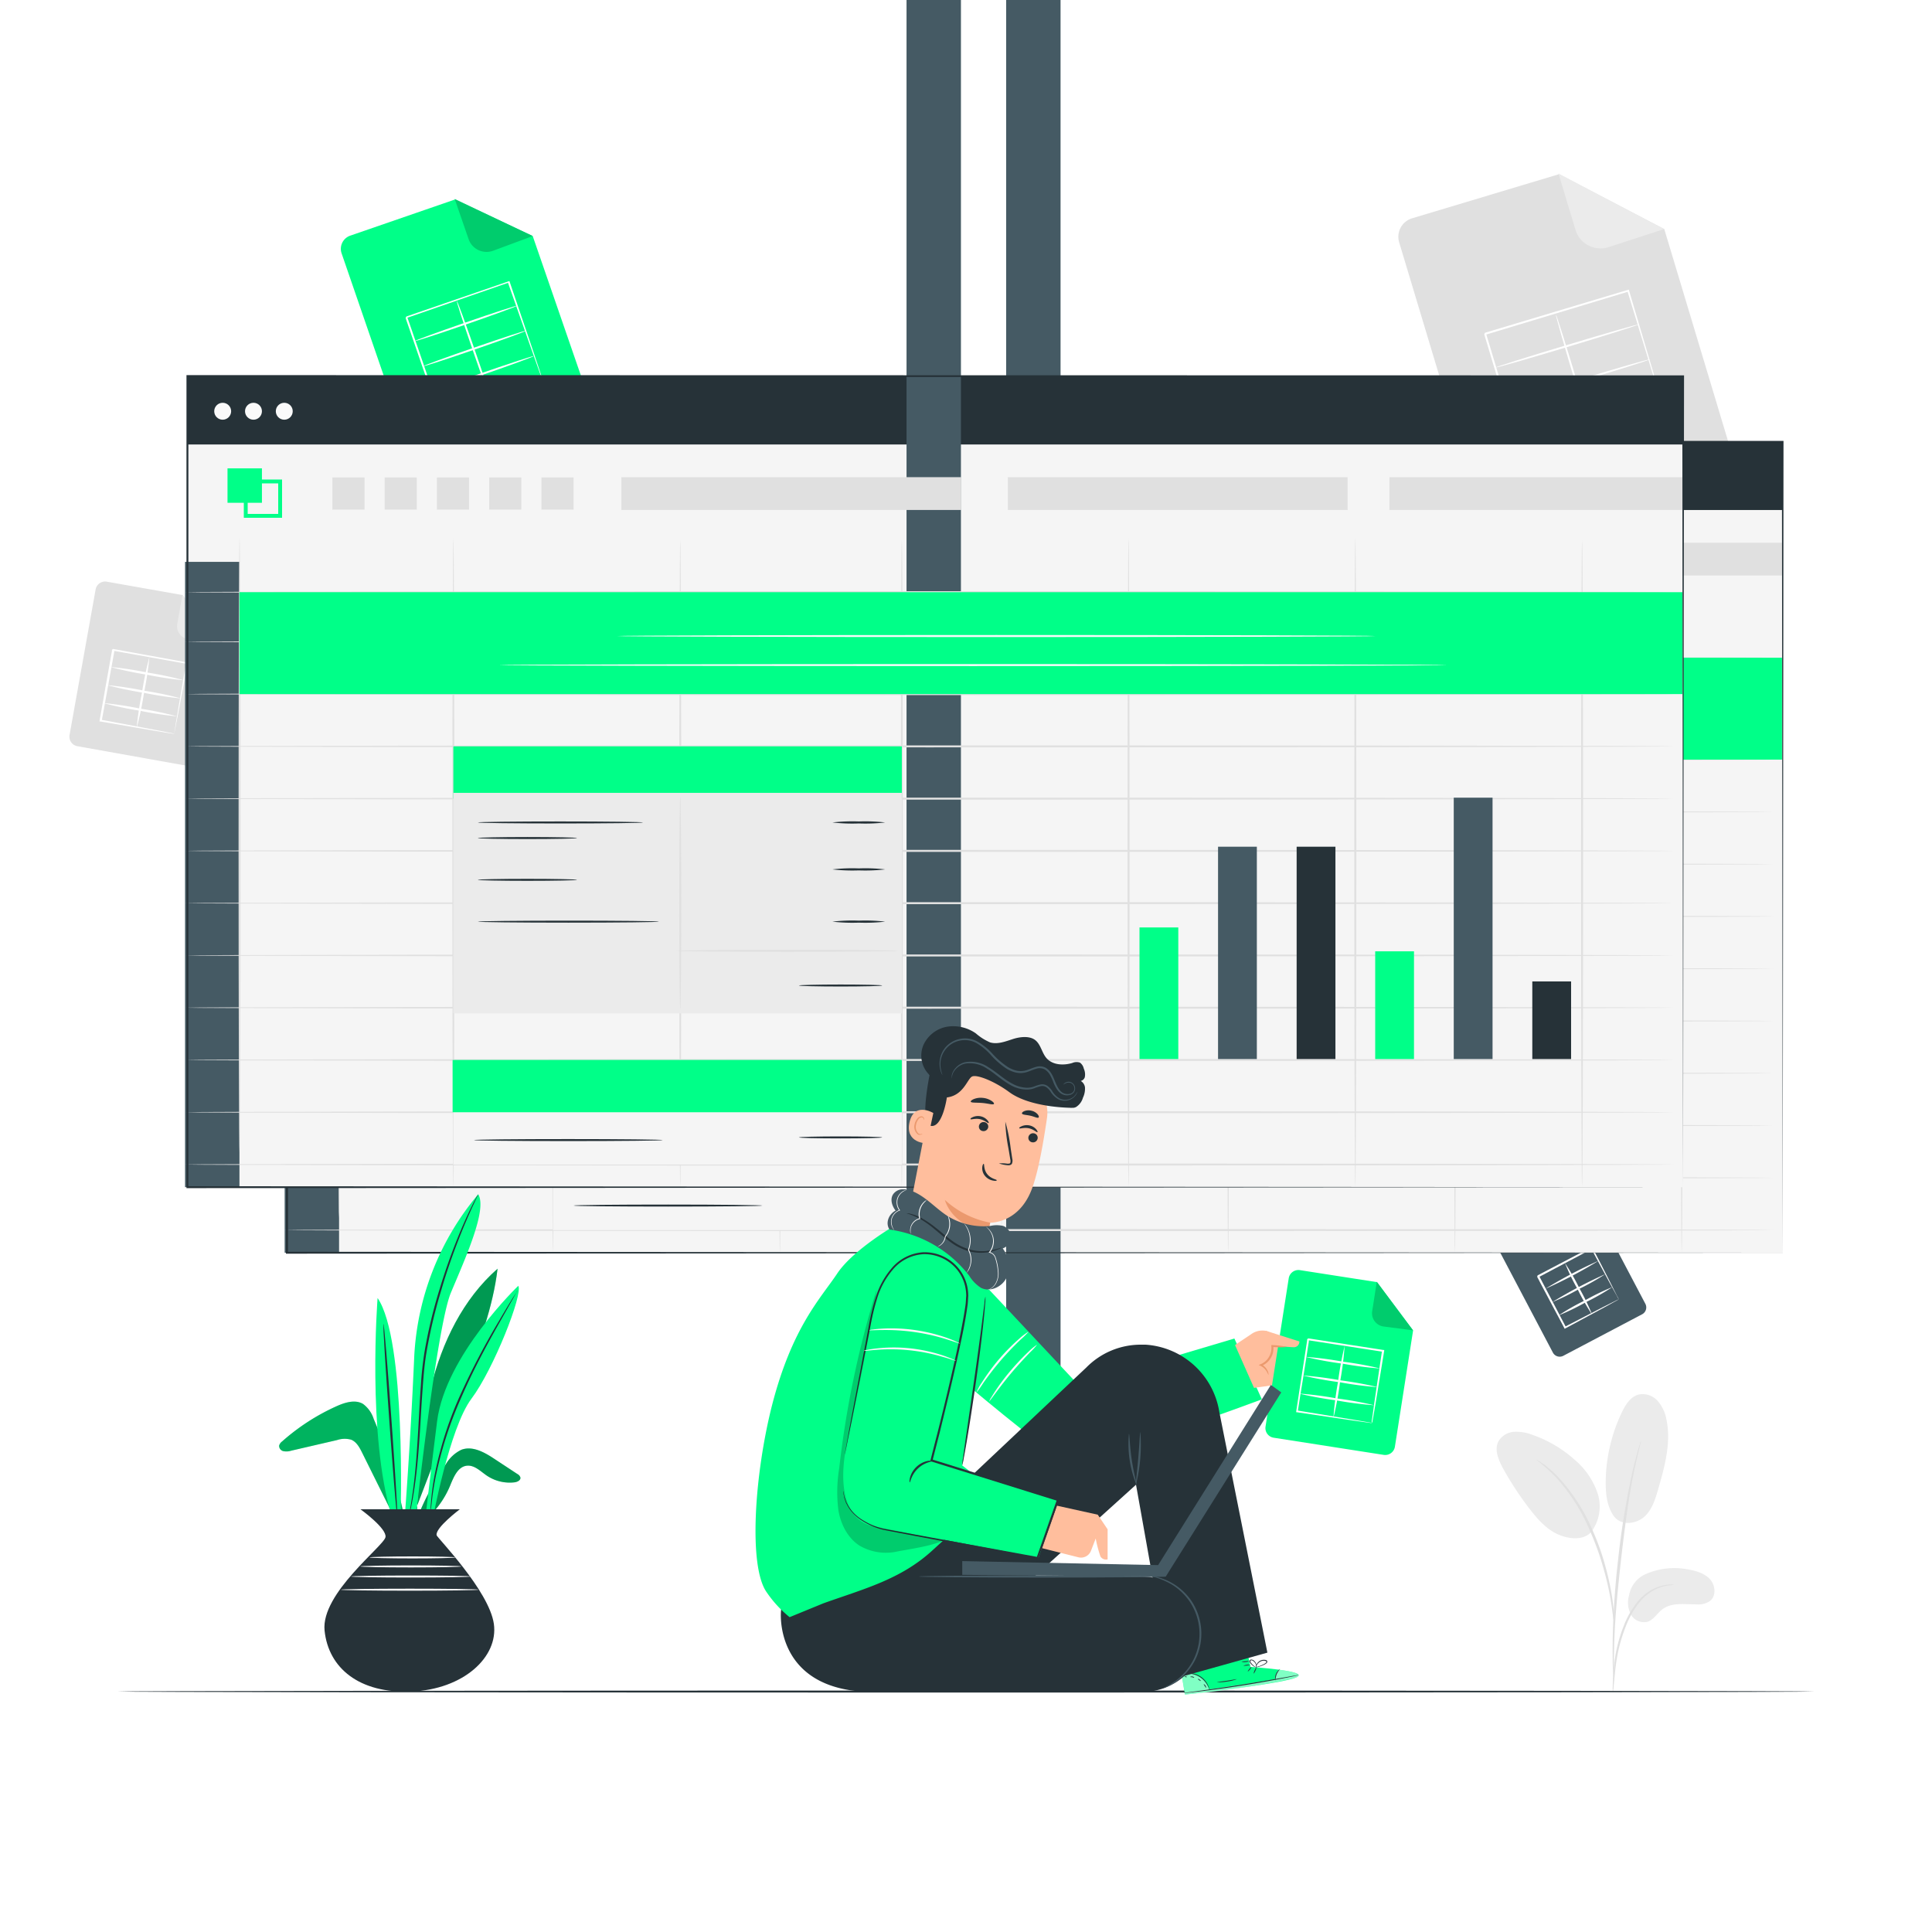 <svg class="animated" id="freepik_stories-spreadsheets" xmlns="http://www.w3.org/2000/svg" viewBox="0 0 500 500" version="1.1" xmlns:xlink="http://www.w3.org/1999/xlink" xmlns:svgjs="http://svgjs.com/svgjs"><style>svg#freepik_stories-spreadsheets:not(.animated) .animable {opacity: 0;}svg#freepik_stories-spreadsheets.animated #freepik--background-complete--inject-12 {animation: 1.5s Infinite  linear floating;animation-delay: 0s;}svg#freepik_stories-spreadsheets.animated #freepik--Icons--inject-12 {animation: 1.5s Infinite  linear spin;animation-delay: 0s;}svg#freepik_stories-spreadsheets.animated #freepik--Spreadsheets--inject-12 {animation: 3s Infinite  linear heartbeat;animation-delay: 0s;}svg#freepik_stories-spreadsheets.animated #freepik--Plant--inject-12 {animation: 1.5s Infinite  linear floating;animation-delay: 0s;}            @keyframes floating {                0% {                    opacity: 1;                    transform: translateY(0px);                }                50% {                    transform: translateY(-10px);                }                100% {                    opacity: 1;                    transform: translateY(0px);                }            }                 @keyframes spin {             from {                 transform: rotate(0);               }               to {                 transform: rotate(360deg);               }         }                 @keyframes heartbeat {                0% {                    transform: scale(1);                }                10% {                    transform: scale(1.1);                }                30% {                    transform: scale(1);                }                40% {                    transform: scale(1);                }                50% {                    transform: scale(1.1);                }                60% {                    transform: scale(1);                }                100% {                    transform: scale(1);                }            }        </style><g id="freepik--background-complete--inject-12" class="animable" style="transform-origin: 233.067px 241.405px;"><path d="M425.5,407.56a18.39,18.39,0,0,1,11.39-1.39c2.07.35,4.23,1,5.64,2.52s1.67,4.29.05,5.62a5.38,5.38,0,0,1-3.55.9c-3,0-6.35-.56-8.76,1.25-1.37,1-2.29,2.75-3.93,3.26a3.87,3.87,0,0,1-4.27-1.9,6.64,6.64,0,0,1-.48-4.9A7.44,7.44,0,0,1,425.5,407.56Z" style="fill: rgb(235, 235, 235); transform-origin: 432.511px 412.82px;" id="el9anq55w3tpv" class="animable"></path><path d="M417.55,392.23c2.12,3,6.24,2,8.15.17s2.72-4.52,3.46-7.08c1.68-5.83,3.37-12,2.12-17.9a9.92,9.92,0,0,0-2.29-4.87,5.19,5.19,0,0,0-4.92-1.64c-2.08.55-3.37,2.59-4.3,4.52a42.72,42.72,0,0,0-4.22,18.32c0,2.95.34,6,2,8.48" style="fill: rgb(235, 235, 235); transform-origin: 423.631px 377.472px;" id="elkv2f5c12ano" class="animable"></path><path d="M411.73,396.57a11,11,0,0,0,1.72-10.14,19.6,19.6,0,0,0-6-8.71,32.14,32.14,0,0,0-10.75-6.34,11.56,11.56,0,0,0-4.84-.83,5.1,5.1,0,0,0-4.06,2.46c-1.13,2.16,0,4.78,1.13,6.91A83.06,83.06,0,0,0,396,390.68c2.12,2.73,4.54,5.42,7.77,6.65s6.58,1.09,8.29-1.15" style="fill: rgb(235, 235, 235); transform-origin: 400.667px 384.32px;" id="elmbz41t60jmg" class="animable"></path><path d="M417.41,437.9a6.93,6.93,0,0,0,.19-1.37c.1-1,.22-2.26.37-3.76a52.6,52.6,0,0,1,.84-5.51,43,43,0,0,1,2-6.5,23.85,23.85,0,0,1,3.32-5.88,12.4,12.4,0,0,1,4.2-3.49,11.94,11.94,0,0,1,3.53-1.1,6.39,6.39,0,0,0,1.37-.2,6.78,6.78,0,0,0-1.39,0,10.83,10.83,0,0,0-3.69,1,12.43,12.43,0,0,0-4.42,3.52,23.09,23.09,0,0,0-3.44,6,39.26,39.26,0,0,0-2,6.61,44.82,44.82,0,0,0-.73,5.57c-.12,1.6-.17,2.89-.19,3.78A6.23,6.23,0,0,0,417.41,437.9Z" style="fill: rgb(224, 224, 224); transform-origin: 425.291px 423.977px;" id="ela6yxgo7olq" class="animable"></path><path d="M417.67,435a2.63,2.63,0,0,0,0-.64v-1.82c0-1.59,0-3.88.08-6.71.14-5.66.63-11.76,1.57-20.35.89-8.08,2.09-17.48,3.35-23.59.27-1.39.55-2.64.8-3.74s.46-2,.66-2.81.31-1.31.43-1.78a2.62,2.62,0,0,0,.11-.62,2.2,2.2,0,0,0-.22.59c-.14.46-.32,1-.53,1.75s-.48,1.7-.76,2.8-.58,2.34-.88,3.72a206.93,206.93,0,0,0-3.52,21.9c-1,8.61-1.37,16.45-1.41,22.12,0,2.84,0,5.14.1,6.72,0,.75.08,1.35.11,1.83A2.38,2.38,0,0,0,417.67,435Z" style="fill: rgb(224, 224, 224); transform-origin: 421.01px 403.97px;" id="elk96aidwtz17" class="animable"></path><path d="M417.71,419.89a12,12,0,0,0,0-1.9c-.07-1.23-.24-3-.58-5.17a69.43,69.43,0,0,0-1.68-7.53,62.07,62.07,0,0,0-3.15-8.91A47.48,47.48,0,0,0,403,382a22.77,22.77,0,0,0-2.18-2c-.33-.29-.63-.57-.93-.79l-.84-.58a12.27,12.27,0,0,0-1.61-1,55.4,55.4,0,0,1,5.26,4.7,49.89,49.89,0,0,1,9,14.34,70.29,70.29,0,0,1,3.16,8.82,74.08,74.08,0,0,1,1.79,7.46c.4,2.15.62,3.9.76,5.11A12.54,12.54,0,0,0,417.71,419.89Z" style="fill: rgb(224, 224, 224); transform-origin: 407.594px 398.76px;" id="elag93w6gteoj" class="animable"></path><path d="M444.59,122.86l-54.28,16.33a5,5,0,0,1-6.21-3.34l-22-73.14a5,5,0,0,1,3.34-6.21l38-11.41,27.27,14.19,17.26,57.37A5,5,0,0,1,444.59,122.86Z" style="fill: rgb(224, 224, 224); transform-origin: 405.033px 92.244px;" id="el16op5qxx0pp" class="animable"></path><path d="M403.34,44.91l4.38,14.54A6.79,6.79,0,0,0,416.18,64l14.49-4.71Z" style="fill: rgb(235, 235, 235); transform-origin: 417.005px 54.599px;" id="elqqc6oa58ds" class="animable"></path><path d="M432.1,110.87a1.56,1.56,0,0,0-.06-.18l-.17-.49q-.21-.69-.6-1.92c-.52-1.7-1.28-4.14-2.24-7.24-1.9-6.23-4.61-15.1-7.86-25.73l.28.15-37,11.17c0,.07.33-.61.18-.32h0v.06l0,.08.05.15.09.3.18.61.37,1.21.72,2.42,1.43,4.75,2.76,9.2c1.79,6,3.48,11.64,5,16.84l-.28-.15,26.79-7.94,7.58-2.22,2-.58.52-.14a.67.67,0,0,1,.19,0l-.15.06-.5.16-1.95.61L422,114l-26.87,8.2-.22.07-.07-.22c-1.57-5.2-3.27-10.84-5.08-16.82q-1.35-4.48-2.78-9.2l-1.43-4.75-.72-2.42-.37-1.21-.18-.61-.09-.3-.05-.15,0-.08v-.06h0c-.16.29.21-.4.17-.33l37-11.1.22-.07.06.22c3.18,10.72,5.82,19.65,7.68,25.93.91,3.09,1.62,5.53,2.12,7.23l.54,1.89.13.48C432.1,110.82,432.11,110.87,432.1,110.87Z" style="fill: rgb(255, 255, 255); transform-origin: 408.102px 98.61px;" id="elnv1c3qjr7x9" class="animable"></path><path d="M413.36,117c-.14,0-2.65-7.9-5.6-17.73s-5.25-17.85-5.11-17.89,2.64,7.9,5.6,17.74S413.5,116.92,413.36,117Z" style="fill: rgb(255, 255, 255); transform-origin: 408.005px 99.19px;" id="elz4ji03k9gqd" class="animable"></path><path d="M429.34,102.18c0,.13-8.25,2.75-18.51,5.84s-18.63,5.48-18.67,5.34,8.25-2.75,18.52-5.84S429.29,102,429.34,102.18Z" style="fill: rgb(255, 255, 255); transform-origin: 410.75px 107.768px;" id="elckytisqtber" class="animable"></path><path d="M427,93c0,.14-8.25,2.75-18.51,5.84s-18.62,5.48-18.67,5.34,8.25-2.75,18.52-5.84S427,92.83,427,93Z" style="fill: rgb(255, 255, 255); transform-origin: 408.41px 98.589px;" id="elu80f9q5jf6" class="animable"></path><path d="M424,84c0,.14-8.18,2.73-18.37,5.8s-18.48,5.44-18.52,5.3,8.18-2.74,18.37-5.8S424,83.83,424,84Z" style="fill: rgb(255, 255, 255); transform-origin: 405.555px 89.549px;" id="elkuop4cnoit" class="animable"></path><path d="M48,198.11l-28-5a2.5,2.5,0,0,1-2-2.9l6.75-37.67a2.49,2.49,0,0,1,2.9-2L47.22,154l9,12.53-5.3,29.55A2.5,2.5,0,0,1,48,198.11Z" style="fill: rgb(224, 224, 224); transform-origin: 37.09px 174.325px;" id="elpf1ij9pedr" class="animable"></path><path d="M47.23,153.92l-1.34,7.49a3.4,3.4,0,0,0,2.75,4l7.55,1.18Z" style="fill: rgb(235, 235, 235); transform-origin: 51.008px 160.255px;" id="elvy63sdw88s" class="animable"></path><path d="M45.13,189.91a2.23,2.23,0,0,1,0-.36l.15-1c.15-.92.36-2.18.62-3.76.55-3.25,1.33-7.8,2.26-13.25l.18.26L29.3,168.4l.3-.2h0v.06l0,.08,0,.16-.06.31-.11.62c-.08.42-.15.83-.22,1.24-.15.83-.3,1.65-.45,2.45-.29,1.62-.57,3.2-.85,4.74-.56,3.08-1.09,6-1.58,8.66l-.18-.26,13.73,2.58,3.89.76,1,.21.37.09-.33,0-1-.15-3.86-.64L26,186.72l-.23,0,0-.23c.48-2.68,1-5.59,1.53-8.67.28-1.54.56-3.12.85-4.74.14-.81.29-1.62.43-2.45.08-.41.15-.82.23-1.24l.11-.62.05-.32,0-.15,0-.08v-.06h0l.3-.21,19.07,3.46.22,0,0,.22c-1,5.49-1.9,10.08-2.51,13.35-.3,1.55-.55,2.79-.72,3.69-.08.39-.15.7-.2,1A1.27,1.27,0,0,1,45.13,189.91Z" style="fill: rgb(255, 255, 255); transform-origin: 37.165px 178.93px;" id="elnyzd1l6z67" class="animable"></path><path d="M35.37,188.39a83.81,83.81,0,0,1,1.39-9.22,85,85,0,0,1,1.9-9.13,83.81,83.81,0,0,1-1.39,9.22A82.13,82.13,0,0,1,35.37,188.39Z" style="fill: rgb(255, 255, 255); transform-origin: 37.015px 179.215px;" id="elj9nlhhz912" class="animable"></path><path d="M45.86,185.4a88.16,88.16,0,0,1-9.62-1.46,89.32,89.32,0,0,1-9.52-2,91.2,91.2,0,0,1,9.62,1.46A92.39,92.39,0,0,1,45.86,185.4Z" style="fill: rgb(255, 255, 255); transform-origin: 36.29px 183.67px;" id="elh3vuxe38mhh" class="animable"></path><path d="M46.92,180.77a94,94,0,0,1-9.62-1.46,91.28,91.28,0,0,1-9.53-2,90.4,90.4,0,0,1,9.62,1.46A88.29,88.29,0,0,1,46.92,180.77Z" style="fill: rgb(255, 255, 255); transform-origin: 37.345px 179.04px;" id="eltnl8jx3k43" class="animable"></path><path d="M47.61,176.06a89.12,89.12,0,0,1-9.54-1.44,93.53,93.53,0,0,1-9.46-2,86.14,86.14,0,0,1,9.55,1.44A89.77,89.77,0,0,1,47.61,176.06Z" style="fill: rgb(255, 255, 255); transform-origin: 38.11px 174.34px;" id="elics749d1ha" class="animable"></path></g><g id="freepik--Floor--inject-12" class="animable" style="transform-origin: 250px 437.77px;"><path d="M469.63,437.77c0,.14-98.34.26-219.62.26s-219.64-.12-219.64-.26,98.32-.26,219.64-.26S469.63,437.63,469.63,437.77Z" style="fill: rgb(38, 50, 56); transform-origin: 250px 437.77px;" id="el4ar82my6zib" class="animable"></path></g><g id="freepik--Icons--inject-12" class="animable" style="transform-origin: 257.131px 201.305px;"><path d="M149.79,106.67,111,120.07a3.61,3.61,0,0,1-4.59-2.23l-18-52.26A3.61,3.61,0,0,1,90.6,61l27.12-9.36,20.15,9.46,14.16,41A3.6,3.6,0,0,1,149.79,106.67Z" style="fill: rgb(0, 255, 136); transform-origin: 120.217px 85.954px;" id="el9d0c6ubotq" class="animable"></path><path d="M117.68,51.5l3.59,10.38a4.92,4.92,0,0,0,6.25,3.05l10.35-3.84Z" style="fill: rgb(0, 255, 136); transform-origin: 127.775px 58.349px;" id="eli1itzy3sg4" class="animable"></path><g id="elqg3neuvl3v"><g style="opacity: 0.2; transform-origin: 127.775px 58.349px;" class="animable"><path d="M117.68,51.5l3.59,10.38a4.92,4.92,0,0,0,6.25,3.05l10.35-3.84Z" id="elri8luz3rkz" class="animable" style="transform-origin: 127.775px 58.349px;"></path></g></g><path d="M140.41,98.36a4,4,0,0,1-.2-.48c-.12-.34-.29-.8-.5-1.37l-1.84-5.17c-1.58-4.47-3.8-10.78-6.47-18.36l.29.14-26.44,9.17c0,.08.3-.62.16-.32h0v0l0,0,0,.11.07.22.15.43.3.87.6,1.72c.39,1.15.78,2.28,1.17,3.4.77,2.24,1.53,4.44,2.26,6.58,1.47,4.27,2.86,8.31,4.13,12l-.28-.14L133,100.8,138.44,99l1.45-.48.52-.15a3,3,0,0,1-.46.19l-1.39.5L133.23,101,114,107.71l-.21.08-.07-.22c-1.29-3.71-2.7-7.74-4.18-12L107.28,89c-.39-1.12-.78-2.26-1.17-3.4l-.6-1.72-.3-.87-.15-.43-.07-.22,0-.11,0,0v0h0c-.14.29.2-.41.17-.34l26.46-9.1.22-.07.07.21c2.59,7.66,4.76,14,6.29,18.56l1.72,5.16c.18.57.33,1,.44,1.35S140.42,98.37,140.41,98.36Z" style="fill: rgb(255, 255, 255); transform-origin: 122.693px 90.265px;" id="ellf4od391el" class="animable"></path><path d="M127,103.32c-.13.05-2.21-5.61-4.64-12.64s-4.29-12.76-4.15-12.81,2.21,5.61,4.64,12.64S127.17,103.27,127,103.32Z" style="fill: rgb(255, 255, 255); transform-origin: 122.607px 90.595px;" id="ellozljm1gjke" class="animable"></path><path d="M138.15,92.16c0,.13-5.86,2.3-13.19,4.83s-13.32,4.48-13.37,4.34,5.86-2.3,13.2-4.83S138.11,92,138.15,92.16Z" style="fill: rgb(255, 255, 255); transform-origin: 124.87px 96.744px;" id="el94towkkwof6" class="animable"></path><path d="M136.21,85.57c0,.13-5.86,2.3-13.19,4.83s-13.32,4.48-13.37,4.34,5.86-2.3,13.2-4.83S136.17,85.43,136.21,85.57Z" style="fill: rgb(255, 255, 255); transform-origin: 122.93px 90.155px;" id="el7ish7kkdwc" class="animable"></path><path d="M133.77,79.15c0,.13-5.82,2.28-13.09,4.79s-13.22,4.45-13.27,4.31,5.82-2.28,13.1-4.8S133.72,79,133.77,79.15Z" style="fill: rgb(255, 255, 255); transform-origin: 120.59px 83.7px;" id="eltjf7d5p6zj" class="animable"></path><path d="M424.93,340.16,404.6,350.87a2,2,0,0,1-2.73-.85l-14.43-27.39a2,2,0,0,1,.84-2.73l14.22-7.49,12,3.53,11.32,21.49A2,2,0,0,1,424.93,340.16Z" style="fill: rgb(69, 90, 100); transform-origin: 406.625px 331.76px;" id="elzdvtalp2can" class="animable"></path><path d="M402.47,312.34l2.87,5.44a2.75,2.75,0,0,0,3.72,1.16l5.4-3Z" style="fill: rgb(224, 224, 224); transform-origin: 408.465px 315.799px;" id="elz668ytledvj" class="animable"></path><path d="M419,336.35a9.45,9.45,0,0,1-.57-1l-1.49-2.7-5.17-9.57.31.1-13.86,7.34.11-.35h0l0,0,0,.06.06.11.12.23.24.45.47.91.94,1.78,1.81,3.45,3.3,6.31-.31-.09,10-5.16,2.88-1.44c.67-.34,1-.51,1.06-.51a7.56,7.56,0,0,1-.93.55l-2.77,1.53-10.07,5.43-.19.11-.11-.2c-1-1.95-2.16-4.06-3.34-6.3-.6-1.12-1.2-2.27-1.83-3.44l-.94-1.78-.47-.9-.24-.46-.12-.22-.06-.12,0-.06,0,0v0h0c-.1.31.13-.43.11-.35l13.89-7.28.2-.1.1.2c2.06,4,3.78,7.37,5,9.79.56,1.13,1,2,1.36,2.71A8.33,8.33,0,0,1,419,336.35Z" style="fill: rgb(255, 255, 255); transform-origin: 408.402px 333.285px;" id="el9ijkyhcy30h" class="animable"></path><path d="M412.05,340.23a53,53,0,0,1-3.75-6.55,53.62,53.62,0,0,1-3.28-6.79,56.43,56.43,0,0,1,3.74,6.55A58.09,58.09,0,0,1,412.05,340.23Z" style="fill: rgb(255, 255, 255); transform-origin: 408.535px 333.56px;" id="elc09ifrizmev" class="animable"></path><path d="M417.25,333.11a58.9,58.9,0,0,1-6.84,3.9,61.91,61.91,0,0,1-7.08,3.44,58.23,58.23,0,0,1,6.84-3.9A59.76,59.76,0,0,1,417.25,333.11Z" style="fill: rgb(255, 255, 255); transform-origin: 410.29px 336.78px;" id="elbosic64uira" class="animable"></path><path d="M415.62,329.63a60.89,60.89,0,0,1-6.84,3.89A59.76,59.76,0,0,1,401.7,337a117.39,117.39,0,0,1,13.92-7.33Z" style="fill: rgb(255, 255, 255); transform-origin: 408.66px 333.315px;" id="ele16m4cnfyvf" class="animable"></path><path d="M413.72,326.28a115.62,115.62,0,0,1-13.82,7.28,117.7,117.7,0,0,1,13.82-7.28Z" style="fill: rgb(255, 255, 255); transform-origin: 406.81px 329.92px;" id="el4ko94csoed" class="animable"></path></g><g id="freepik--Spreadsheets--inject-12" class="animable" style="transform-origin: 254.73px 210.765px;"><rect x="74.25" y="114.31" width="387.11" height="209.9" style="fill: rgb(245, 245, 245); transform-origin: 267.805px 219.26px;" id="elw2mgicf5l0i" class="animable"></rect><rect x="74.25" y="114.31" width="387.11" height="17.68" style="fill: rgb(38, 50, 56); transform-origin: 267.805px 123.15px;" id="elua68f3bvr8n" class="animable"></rect><circle cx="83.41" cy="123.39" r="2.19" style="fill: rgb(250, 250, 250); transform-origin: 83.41px 123.39px;" id="elk2p851qn92" class="animable"></circle><circle cx="91.38" cy="123.39" r="2.19" style="fill: rgb(250, 250, 250); transform-origin: 91.38px 123.39px;" id="el8yyh5mogvj" class="animable"></circle><circle cx="99.35" cy="123.39" r="2.19" style="fill: rgb(250, 250, 250); transform-origin: 99.35px 123.39px;" id="el54ozotm54f5" class="animable"></circle><rect x="73.67" y="162.37" width="14.08" height="161.83" style="fill: rgb(69, 90, 100); transform-origin: 80.71px 243.285px;" id="elqamn1gad89r" class="animable"></rect><g id="eljr4ui0pb8ni"><rect x="260.39" y="-30.58" width="14.08" height="387.52" style="fill: rgb(69, 90, 100); transform-origin: 267.43px 163.18px; transform: rotate(-90deg);" class="animable"></rect></g><path d="M87.75,315.19c-.14,0-.26-35.6-.26-79.52s.12-79.53.26-79.53.26,35.6.26,79.53S87.9,315.19,87.75,315.19Z" style="fill: rgb(224, 224, 224); transform-origin: 87.75px 235.665px;" id="elnx397an9cgi" class="animable"></path><path d="M143.11,324.2c-.14,0-.26-37.62-.26-84s.12-84,.26-84,.26,37.62.26,84S143.25,324.2,143.11,324.2Z" style="fill: rgb(224, 224, 224); transform-origin: 143.11px 240.2px;" id="eli82mbxjvmg" class="animable"></path><path d="M201.83,324.2c-.14,0-.26-37.5-.26-83.75s.12-83.75.26-83.75.26,37.49.26,83.75S202,324.2,201.83,324.2Z" style="fill: rgb(224, 224, 224); transform-origin: 201.83px 240.45px;" id="eldm2nevo24i9" class="animable"></path><path d="M259.17,324.2c-.15,0-.26-37.5-.26-83.75s.11-83.75.26-83.75.26,37.49.26,83.75S259.31,324.2,259.17,324.2Z" style="fill: rgb(224, 224, 224); transform-origin: 259.17px 240.45px;" id="elwtc4st13zvi" class="animable"></path><path d="M317.85,324.2c-.14,0-.26-37.62-.26-84s.12-84,.26-84,.26,37.62.26,84S318,324.2,317.85,324.2Z" style="fill: rgb(224, 224, 224); transform-origin: 317.85px 240.2px;" id="elkyb8meu5uih" class="animable"></path><path d="M376.54,324.2c-.15,0-.26-37.62-.26-84s.11-84,.26-84,.26,37.62.26,84S376.68,324.2,376.54,324.2Z" style="fill: rgb(224, 224, 224); transform-origin: 376.54px 240.2px;" id="eltkem7k2qjmi" class="animable"></path><path d="M435.22,324.2c-.14,0-.26-37.5-.26-83.75s.12-83.75.26-83.75.26,37.49.26,83.75S435.37,324.2,435.22,324.2Z" style="fill: rgb(224, 224, 224); transform-origin: 435.22px 240.45px;" id="el2oo6z3urh1m" class="animable"></path><path d="M459.05,183.07c0,.14-86.27.26-192.67.26s-192.7-.12-192.7-.26,86.26-.27,192.7-.27S459.05,182.92,459.05,183.07Z" style="fill: rgb(224, 224, 224); transform-origin: 266.365px 183.065px;" id="elhgaejaaqy4q" class="animable"></path><path d="M459.05,170.22c0,.15-86.27.26-192.67.26s-192.7-.11-192.7-.26,86.26-.26,192.7-.26S459.05,170.08,459.05,170.22Z" style="fill: rgb(224, 224, 224); transform-origin: 266.365px 170.22px;" id="elyxyrx85u87a" class="animable"></path><path d="M459.05,196.59c0,.15-86.27.26-192.67.26s-192.7-.11-192.7-.26,86.26-.26,192.7-.26S459.05,196.45,459.05,196.59Z" style="fill: rgb(224, 224, 224); transform-origin: 266.365px 196.59px;" id="el1zvoks2rkbh" class="animable"></path><path d="M459.05,210.12c0,.14-86.27.26-192.67.26s-192.7-.12-192.7-.26,86.26-.26,192.7-.26S459.05,210,459.05,210.12Z" style="fill: rgb(224, 224, 224); transform-origin: 266.365px 210.12px;" id="elinpurc1869" class="animable"></path><path d="M459.05,223.65c0,.14-86.27.26-192.67.26s-192.7-.12-192.7-.26,86.26-.26,192.7-.26S459.05,223.5,459.05,223.65Z" style="fill: rgb(224, 224, 224); transform-origin: 266.365px 223.65px;" id="ela24upb0kuca" class="animable"></path><path d="M459.05,237.17c0,.15-86.27.26-192.67.26s-192.7-.11-192.7-.26,86.26-.26,192.7-.26S459.05,237,459.05,237.17Z" style="fill: rgb(224, 224, 224); transform-origin: 266.365px 237.17px;" id="el6a6vf06woe7" class="animable"></path><path d="M459.05,250.7c0,.14-86.27.26-192.67.26s-192.7-.12-192.7-.26,86.26-.26,192.7-.26S459.05,250.56,459.05,250.7Z" style="fill: rgb(224, 224, 224); transform-origin: 266.365px 250.7px;" id="elyb4uy8wy7u8" class="animable"></path><path d="M459.05,264.23c0,.14-86.27.26-192.67.26s-192.7-.12-192.7-.26,86.26-.26,192.7-.26S459.05,264.08,459.05,264.23Z" style="fill: rgb(224, 224, 224); transform-origin: 266.365px 264.23px;" id="el9uekd2j5ggc" class="animable"></path><path d="M459.05,277.75c0,.15-86.27.27-192.67.27s-192.7-.12-192.7-.27,86.26-.26,192.7-.26S459.05,277.61,459.05,277.75Z" style="fill: rgb(224, 224, 224); transform-origin: 266.365px 277.755px;" id="eli2kzm89154g" class="animable"></path><path d="M459.05,291.28c0,.15-86.27.26-192.67.26s-192.7-.11-192.7-.26,86.26-.26,192.7-.26S459.05,291.14,459.05,291.28Z" style="fill: rgb(224, 224, 224); transform-origin: 266.365px 291.28px;" id="elf8yxz9ihojc" class="animable"></path><path d="M459.05,304.81c0,.14-86.27.26-192.67.26s-192.7-.12-192.7-.26,86.26-.26,192.7-.26S459.05,304.67,459.05,304.81Z" style="fill: rgb(224, 224, 224); transform-origin: 266.365px 304.81px;" id="elnrj9ta9imtc" class="animable"></path><path d="M459.05,318.34c0,.14-86.27.26-192.67.26s-192.7-.12-192.7-.26,86.26-.26,192.7-.26S459.05,318.19,459.05,318.34Z" style="fill: rgb(224, 224, 224); transform-origin: 266.365px 318.34px;" id="elcfcdf12eenf" class="animable"></path><rect x="87.75" y="170.22" width="373.43" height="26.37" style="fill: rgb(0, 255, 136); transform-origin: 274.465px 183.405px;" id="elv3f5xbi774n" class="animable"></rect><path d="M381.74,181.57c0,.14-43.94.26-98.14.26s-98.14-.12-98.14-.26,43.93-.26,98.14-.26S381.74,181.42,381.74,181.57Z" style="fill: rgb(250, 250, 250); transform-origin: 283.6px 181.57px;" id="elvl1ujfl5rsk" class="animable"></path><path d="M400.33,189.08c0,.14-54.95.26-122.72.26s-122.74-.12-122.74-.26,54.94-.26,122.74-.26S400.33,188.93,400.33,189.08Z" style="fill: rgb(250, 250, 250); transform-origin: 277.6px 189.08px;" id="elujypfdxwpi" class="animable"></path><rect x="143.11" y="210.12" width="116.06" height="13.53" style="fill: rgb(0, 255, 136); transform-origin: 201.14px 216.885px;" id="el4snfsgpozvf" class="animable"></rect><rect x="143.11" y="222.15" width="116.06" height="57.09" style="fill: rgb(235, 235, 235); transform-origin: 201.14px 250.695px;" id="el9785ib5ed7" class="animable"></rect><path d="M192.21,229.81c0,.15-9.58.26-21.39.26s-21.39-.11-21.39-.26,9.58-.26,21.39-.26S192.21,229.67,192.21,229.81Z" style="fill: rgb(38, 50, 56); transform-origin: 170.82px 229.81px;" id="elnyjyksd685b" class="animable"></path><path d="M175.13,244.66c0,.15-5.76.26-12.85.26s-12.85-.11-12.85-.26,5.75-.26,12.85-.26S175.13,244.52,175.13,244.66Z" style="fill: rgb(38, 50, 56); transform-origin: 162.28px 244.66px;" id="el6jb0b2fa7hf" class="animable"></path><path d="M196.34,255.48c0,.14-10.5.26-23.45.26s-23.46-.12-23.46-.26,10.5-.26,23.46-.26S196.34,255.33,196.34,255.48Z" style="fill: rgb(38, 50, 56); transform-origin: 172.885px 255.48px;" id="el7o64fb0s55k" class="animable"></path><path d="M175.13,233.85c0,.14-5.76.26-12.85.26s-12.85-.12-12.85-.26,5.75-.26,12.85-.26S175.13,233.7,175.13,233.85Z" style="fill: rgb(38, 50, 56); transform-origin: 162.28px 233.85px;" id="els8mklfcimpi" class="animable"></path><path d="M254.86,229.81a43.94,43.94,0,0,1-6.82.26,43.94,43.94,0,0,1-6.82-.26,45.48,45.48,0,0,1,6.82-.26A45.48,45.48,0,0,1,254.86,229.81Z" style="fill: rgb(38, 50, 56); transform-origin: 248.04px 229.812px;" id="el3rxxw1gi5dk" class="animable"></path><path d="M254.86,242a45.48,45.48,0,0,1-6.82.26,45.48,45.48,0,0,1-6.82-.26,43.94,43.94,0,0,1,6.82-.26A43.94,43.94,0,0,1,254.86,242Z" style="fill: rgb(38, 50, 56); transform-origin: 248.04px 241.998px;" id="elukkjy0diani" class="animable"></path><path d="M254.86,255.48a45.48,45.48,0,0,1-6.82.26,45.48,45.48,0,0,1-6.82-.26,43.94,43.94,0,0,1,6.82-.26A43.94,43.94,0,0,1,254.86,255.48Z" style="fill: rgb(38, 50, 56); transform-origin: 248.04px 255.478px;" id="eln76nakqww7n" class="animable"></path><path d="M254.11,272c0,.14-4.83.26-10.79.26s-10.78-.12-10.78-.26,4.82-.26,10.78-.26S254.11,271.86,254.11,272Z" style="fill: rgb(38, 50, 56); transform-origin: 243.325px 272px;" id="elrhhg3um4i4i" class="animable"></path><path d="M201.83,278.25c-.14,0-.26-12.34-.26-27.55s.12-27.55.26-27.55.26,12.33.26,27.55S202,278.25,201.83,278.25Z" style="fill: rgb(224, 224, 224); transform-origin: 201.83px 250.7px;" id="elnga7nx4g9eq" class="animable"></path><path d="M258.2,263c0,.14-12.83.26-28.66.26s-28.65-.12-28.65-.26,12.82-.26,28.65-.26S258.2,262.88,258.2,263Z" style="fill: rgb(224, 224, 224); transform-origin: 229.545px 263px;" id="elm72zfpchz3j" class="animable"></path><rect x="143.11" y="304.31" width="116.06" height="14.03" style="fill: rgb(245, 245, 245); transform-origin: 201.14px 311.325px;" id="elc8xw0r4t0yd" class="animable"></rect><rect x="142.92" y="291.28" width="116.25" height="13.53" style="fill: rgb(0, 255, 136); transform-origin: 201.045px 298.045px;" id="elh7zozwg6v6d" class="animable"></rect><path d="M197.32,312c0,.15-10.95.26-24.45.26s-24.45-.11-24.45-.26,10.94-.26,24.45-.26S197.32,311.87,197.32,312Z" style="fill: rgb(38, 50, 56); transform-origin: 172.87px 312px;" id="el4hg2moz2pef" class="animable"></path><path d="M254.11,311.32c0,.14-4.83.26-10.79.26s-10.78-.12-10.78-.26,4.82-.26,10.78-.26S254.11,311.18,254.11,311.32Z" style="fill: rgb(38, 50, 56); transform-origin: 243.325px 311.32px;" id="elso1ubbtloa" class="animable"></path><rect x="320.68" y="256.98" width="10.04" height="34.06" style="fill: rgb(0, 255, 136); transform-origin: 325.7px 274.01px;" id="eluf8eccxmzx8" class="animable"></rect><rect x="381.68" y="263.16" width="10.04" height="27.88" style="fill: rgb(0, 255, 136); transform-origin: 386.7px 277.1px;" id="el4ga9pb39z8v" class="animable"></rect><rect x="422.35" y="270.95" width="10.04" height="20.09" style="fill: rgb(38, 50, 56); transform-origin: 427.37px 280.995px;" id="elascpkpvjpgh" class="animable"></rect><rect x="341.02" y="236.09" width="10.04" height="54.95" style="fill: rgb(69, 90, 100); transform-origin: 346.04px 263.565px;" id="el98vh6px4t3e" class="animable"></rect><rect x="361.35" y="236.09" width="10.04" height="54.95" style="fill: rgb(38, 50, 56); transform-origin: 366.37px 263.565px;" id="elskmbincshzc" class="animable"></rect><rect x="402.01" y="223.4" width="10.04" height="67.64" style="fill: rgb(69, 90, 100); transform-origin: 407.03px 257.22px;" id="elcar1crygwb" class="animable"></rect><rect x="84.67" y="138.17" width="8.91" height="8.91" style="fill: rgb(0, 255, 136); transform-origin: 89.125px 142.625px;" id="el2ry7euhj2bq" class="animable"></rect><path d="M98.76,151h-9.9v-9.91h9.9Zm-8.9-1h7.9v-7.91h-7.9Z" style="fill: rgb(0, 255, 136); transform-origin: 93.81px 146.045px;" id="elzz80eqzi3he" class="animable"></path><rect x="111.81" y="140.53" width="8.32" height="8.32" style="fill: rgb(224, 224, 224); transform-origin: 115.97px 144.69px;" id="eltn06iqjs5f" class="animable"></rect><rect x="125.33" y="140.53" width="8.32" height="8.32" style="fill: rgb(224, 224, 224); transform-origin: 129.49px 144.69px;" id="elc0fesbbd6xo" class="animable"></rect><rect x="138.85" y="140.53" width="8.32" height="8.32" style="fill: rgb(224, 224, 224); transform-origin: 143.01px 144.69px;" id="elu0q6slz4ddl" class="animable"></rect><rect x="152.38" y="140.53" width="8.32" height="8.32" style="fill: rgb(224, 224, 224); transform-origin: 156.54px 144.69px;" id="el0ex7ij8k6cqq" class="animable"></rect><rect x="165.9" y="140.53" width="8.32" height="8.32" style="fill: rgb(224, 224, 224); transform-origin: 170.06px 144.69px;" id="elmvqg61pxgj" class="animable"></rect><rect x="186.6" y="140.45" width="87.94" height="8.49" style="fill: rgb(224, 224, 224); transform-origin: 230.57px 144.695px;" id="eljlv70ogcayd" class="animable"></rect><rect x="286.61" y="140.45" width="87.94" height="8.49" style="fill: rgb(224, 224, 224); transform-origin: 330.58px 144.695px;" id="elvfi7y3g0dnb" class="animable"></rect><rect x="385.37" y="140.45" width="75.82" height="8.49" style="fill: rgb(224, 224, 224); transform-origin: 423.28px 144.695px;" id="elvbmf6pjdvmo" class="animable"></rect><path d="M461.36,324.2c0-1.58-.08-80.78-.2-209.89l.2.19-387.08.07h0l.26-.26c0,74.16,0,145.16,0,209.89l-.24-.24,387.11.24-387.11.25H74v-.25c0-64.73,0-135.73,0-209.89v-.26h.29l387.08.06h.2v.2C461.43,243.42,461.36,322.63,461.36,324.2Z" style="fill: rgb(38, 50, 56); transform-origin: 267.785px 219.25px;" id="ely082gyxjtrr" class="animable"></path><rect x="48.46" y="97.35" width="387.11" height="209.9" style="fill: rgb(245, 245, 245); transform-origin: 242.015px 202.3px;" id="elzthbfnrl3wr" class="animable"></rect><rect x="48.46" y="97.35" width="387.11" height="17.68" style="fill: rgb(38, 50, 56); transform-origin: 242.015px 106.19px;" id="el8sz2rp7z99l" class="animable"></rect><circle cx="57.63" cy="106.43" r="2.19" style="fill: rgb(250, 250, 250); transform-origin: 57.63px 106.43px;" id="ela5zuktuh4ib" class="animable"></circle><circle cx="65.6" cy="106.43" r="2.19" style="fill: rgb(250, 250, 250); transform-origin: 65.6px 106.43px;" id="eli21e6kwp44f" class="animable"></circle><circle cx="73.57" cy="106.43" r="2.19" style="fill: rgb(250, 250, 250); transform-origin: 73.57px 106.43px;" id="ela2f3o5tmnm" class="animable"></circle><rect x="47.89" y="145.41" width="14.08" height="161.83" style="fill: rgb(69, 90, 100); transform-origin: 54.93px 226.325px;" id="eltsrdp7kelt" class="animable"></rect><g id="elfc87lolnazj"><rect x="234.61" y="-47.54" width="14.08" height="387.52" style="fill: rgb(69, 90, 100); transform-origin: 241.65px 146.22px; transform: rotate(-90deg);" class="animable"></rect></g><path d="M62,298.23c-.14,0-.26-35.61-.26-79.52s.12-79.53.26-79.53.26,35.6.26,79.53S62.11,298.23,62,298.23Z" style="fill: rgb(224, 224, 224); transform-origin: 62px 218.705px;" id="elr0d313dq87" class="animable"></path><path d="M117.33,307.24c-.14,0-.26-37.62-.26-84s.12-84,.26-84,.26,37.62.26,84S117.47,307.24,117.33,307.24Z" style="fill: rgb(224, 224, 224); transform-origin: 117.33px 223.24px;" id="elnmlbc6ptmc" class="animable"></path><path d="M176.05,307.24c-.14,0-.26-37.5-.26-83.75s.12-83.75.26-83.75.26,37.49.26,83.75S176.2,307.24,176.05,307.24Z" style="fill: rgb(224, 224, 224); transform-origin: 176.05px 223.49px;" id="elobx5pnmfv6l" class="animable"></path><path d="M233.39,307.24c-.15,0-.26-37.5-.26-83.75s.11-83.75.26-83.75.26,37.49.26,83.75S233.53,307.24,233.39,307.24Z" style="fill: rgb(224, 224, 224); transform-origin: 233.39px 223.49px;" id="elaq05ova1kl" class="animable"></path><path d="M292.07,307.24c-.14,0-.26-37.62-.26-84s.12-84,.26-84,.26,37.62.26,84S292.21,307.24,292.07,307.24Z" style="fill: rgb(224, 224, 224); transform-origin: 292.07px 223.24px;" id="elhla17bpo5ll" class="animable"></path><path d="M350.76,307.24c-.15,0-.27-37.62-.27-84s.12-84,.27-84,.26,37.62.26,84S350.9,307.24,350.76,307.24Z" style="fill: rgb(224, 224, 224); transform-origin: 350.755px 223.24px;" id="el8fp3qbza9o8" class="animable"></path><path d="M409.44,307.24c-.14,0-.26-37.5-.26-83.75s.12-83.75.26-83.75.26,37.49.26,83.75S409.58,307.24,409.44,307.24Z" style="fill: rgb(224, 224, 224); transform-origin: 409.44px 223.49px;" id="el20j0o8u90tj" class="animable"></path><path d="M433.27,166.1c0,.15-86.27.27-192.67.27s-192.7-.12-192.7-.27,86.26-.26,192.7-.26S433.27,166,433.27,166.1Z" style="fill: rgb(224, 224, 224); transform-origin: 240.585px 166.105px;" id="elad973f79hy6" class="animable"></path><path d="M433.27,153.26c0,.15-86.27.26-192.67.26s-192.7-.11-192.7-.26,86.26-.26,192.7-.26S433.27,153.12,433.27,153.26Z" style="fill: rgb(224, 224, 224); transform-origin: 240.585px 153.26px;" id="elol5k8k013td" class="animable"></path><path d="M433.27,179.63c0,.15-86.27.26-192.67.26s-192.7-.11-192.7-.26,86.26-.26,192.7-.26S433.27,179.49,433.27,179.63Z" style="fill: rgb(224, 224, 224); transform-origin: 240.585px 179.63px;" id="elog2oad6s2ig" class="animable"></path><path d="M433.27,193.16c0,.14-86.27.26-192.67.26s-192.7-.12-192.7-.26,86.26-.26,192.7-.26S433.27,193,433.27,193.16Z" style="fill: rgb(224, 224, 224); transform-origin: 240.585px 193.16px;" id="el2lfweee36xq" class="animable"></path><path d="M433.27,206.69c0,.14-86.27.26-192.67.26s-192.7-.12-192.7-.26,86.26-.26,192.7-.26S433.27,206.54,433.27,206.69Z" style="fill: rgb(224, 224, 224); transform-origin: 240.585px 206.69px;" id="elbyjdww5m6si" class="animable"></path><path d="M433.27,220.21c0,.15-86.27.26-192.67.26s-192.7-.11-192.7-.26,86.26-.26,192.7-.26S433.27,220.07,433.27,220.21Z" style="fill: rgb(224, 224, 224); transform-origin: 240.585px 220.21px;" id="el70k89pfjwgd" class="animable"></path><path d="M433.27,233.74c0,.14-86.27.26-192.67.26s-192.7-.12-192.7-.26,86.26-.26,192.7-.26S433.27,233.6,433.27,233.74Z" style="fill: rgb(224, 224, 224); transform-origin: 240.585px 233.74px;" id="elnelrt7jnhli" class="animable"></path><path d="M433.27,247.27c0,.14-86.27.26-192.67.26s-192.7-.12-192.7-.26,86.26-.26,192.7-.26S433.27,247.12,433.27,247.27Z" style="fill: rgb(224, 224, 224); transform-origin: 240.585px 247.27px;" id="ely6zen4ddjrh" class="animable"></path><path d="M433.27,260.79c0,.15-86.27.27-192.67.27s-192.7-.12-192.7-.27,86.26-.26,192.7-.26S433.27,260.65,433.27,260.79Z" style="fill: rgb(224, 224, 224); transform-origin: 240.585px 260.795px;" id="elfjyqka3lz9v" class="animable"></path><path d="M433.27,274.32c0,.15-86.27.26-192.67.26s-192.7-.11-192.7-.26,86.26-.26,192.7-.26S433.27,274.18,433.27,274.32Z" style="fill: rgb(224, 224, 224); transform-origin: 240.585px 274.32px;" id="elqxk92apmjsb" class="animable"></path><path d="M433.27,287.85c0,.14-86.27.26-192.67.26S47.9,288,47.9,287.85s86.26-.26,192.7-.26S433.27,287.71,433.27,287.85Z" style="fill: rgb(224, 224, 224); transform-origin: 240.585px 287.85px;" id="elql6lfcfxzhj" class="animable"></path><path d="M433.27,301.38c0,.14-86.27.26-192.67.26s-192.7-.12-192.7-.26,86.26-.26,192.7-.26S433.27,301.23,433.27,301.38Z" style="fill: rgb(224, 224, 224); transform-origin: 240.585px 301.38px;" id="el69qzmcfdqih" class="animable"></path><rect x="61.97" y="153.26" width="373.43" height="26.37" style="fill: rgb(0, 255, 136); transform-origin: 248.685px 166.445px;" id="elynxblx0g4i" class="animable"></rect><path d="M356,164.61c0,.14-43.95.26-98.14.26s-98.14-.12-98.14-.26,43.93-.27,98.14-.27S356,164.46,356,164.61Z" style="fill: rgb(250, 250, 250); transform-origin: 257.86px 164.605px;" id="elos9zy8802j8" class="animable"></path><path d="M374.55,172.12c0,.14-54.95.26-122.73.26s-122.73-.12-122.73-.26,54.94-.26,122.73-.26S374.55,172,374.55,172.12Z" style="fill: rgb(250, 250, 250); transform-origin: 251.82px 172.12px;" id="el1mnwm0aa7bw" class="animable"></path><rect x="117.33" y="193.16" width="116.06" height="13.53" style="fill: rgb(0, 255, 136); transform-origin: 175.36px 199.925px;" id="elj1u35ibfrx" class="animable"></rect><rect x="117.33" y="205.19" width="116.06" height="57.09" style="fill: rgb(235, 235, 235); transform-origin: 175.36px 233.735px;" id="el0q6kz9vw9ro" class="animable"></rect><path d="M166.43,212.85c0,.15-9.58.26-21.39.26s-21.39-.11-21.39-.26,9.58-.26,21.39-.26S166.43,212.71,166.43,212.85Z" style="fill: rgb(38, 50, 56); transform-origin: 145.04px 212.85px;" id="eljwur23te4u" class="animable"></path><path d="M149.34,227.7c0,.14-5.75.26-12.84.26s-12.85-.12-12.85-.26,5.75-.26,12.85-.26S149.34,227.56,149.34,227.7Z" style="fill: rgb(38, 50, 56); transform-origin: 136.495px 227.7px;" id="elh3964geok6h" class="animable"></path><path d="M170.56,238.52c0,.14-10.5.26-23.45.26s-23.46-.12-23.46-.26,10.5-.26,23.46-.26S170.56,238.37,170.56,238.52Z" style="fill: rgb(38, 50, 56); transform-origin: 147.105px 238.52px;" id="el79qfc8qd9d9" class="animable"></path><path d="M149.34,216.89c0,.14-5.75.26-12.84.26s-12.85-.12-12.85-.26,5.75-.27,12.85-.27S149.34,216.74,149.34,216.89Z" style="fill: rgb(38, 50, 56); transform-origin: 136.495px 216.885px;" id="elh6wzq4ey76s" class="animable"></path><path d="M229.08,212.85a44,44,0,0,1-6.82.26,44.12,44.12,0,0,1-6.83-.26,45.67,45.67,0,0,1,6.83-.26A45.59,45.59,0,0,1,229.08,212.85Z" style="fill: rgb(38, 50, 56); transform-origin: 222.255px 212.852px;" id="elkakua0d6tw" class="animable"></path><path d="M229.08,225a45.59,45.59,0,0,1-6.82.26,45.67,45.67,0,0,1-6.83-.26,44.12,44.12,0,0,1,6.83-.26A44,44,0,0,1,229.08,225Z" style="fill: rgb(38, 50, 56); transform-origin: 222.255px 224.998px;" id="el5lz7zxyo3b" class="animable"></path><path d="M229.08,238.52a45.59,45.59,0,0,1-6.82.26,45.67,45.67,0,0,1-6.83-.26,44.12,44.12,0,0,1,6.83-.26A44,44,0,0,1,229.08,238.52Z" style="fill: rgb(38, 50, 56); transform-origin: 222.255px 238.518px;" id="elubx8kj5xvhl" class="animable"></path><path d="M228.33,255.05c0,.14-4.83.26-10.79.26s-10.79-.12-10.79-.26,4.83-.26,10.79-.26S228.33,254.9,228.33,255.05Z" style="fill: rgb(38, 50, 56); transform-origin: 217.54px 255.05px;" id="elnyrtt64j7ii" class="animable"></path><path d="M176.05,261.29c-.14,0-.26-12.34-.26-27.55s.12-27.55.26-27.55.26,12.33.26,27.55S176.2,261.29,176.05,261.29Z" style="fill: rgb(224, 224, 224); transform-origin: 176.05px 233.74px;" id="elq2d66tq1tx" class="animable"></path><path d="M232.42,246.07c0,.14-12.84.26-28.66.26s-28.66-.12-28.66-.26,12.83-.26,28.66-.26S232.42,245.92,232.42,246.07Z" style="fill: rgb(224, 224, 224); transform-origin: 203.76px 246.07px;" id="el7cylxkaba7d" class="animable"></path><rect x="117.33" y="287.35" width="116.06" height="14.03" style="fill: rgb(245, 245, 245); transform-origin: 175.36px 294.365px;" id="elyfpdluw72h9" class="animable"></rect><rect x="117.14" y="274.32" width="116.25" height="13.53" style="fill: rgb(0, 255, 136); transform-origin: 175.265px 281.085px;" id="el00y9xx0vjb5kp" class="animable"></rect><path d="M171.54,295.05c0,.15-10.95.26-24.45.26s-24.46-.11-24.46-.26,11-.26,24.46-.26S171.54,294.91,171.54,295.05Z" style="fill: rgb(38, 50, 56); transform-origin: 147.085px 295.05px;" id="el3m4osti5ie4" class="animable"></path><path d="M228.33,294.36c0,.14-4.83.26-10.79.26s-10.79-.12-10.79-.26,4.83-.26,10.79-.26S228.33,294.22,228.33,294.36Z" style="fill: rgb(38, 50, 56); transform-origin: 217.54px 294.36px;" id="elyugi2ag3u6" class="animable"></path><rect x="294.9" y="240.02" width="10.04" height="34.06" style="fill: rgb(0, 255, 136); transform-origin: 299.92px 257.05px;" id="el2axff15zmvs" class="animable"></rect><rect x="355.9" y="246.2" width="10.04" height="27.88" style="fill: rgb(0, 255, 136); transform-origin: 360.92px 260.14px;" id="elmiwpl0xicxi" class="animable"></rect><rect x="396.56" y="253.99" width="10.04" height="20.09" style="fill: rgb(38, 50, 56); transform-origin: 401.58px 264.035px;" id="el93oacy1rr1v" class="animable"></rect><rect x="315.23" y="219.13" width="10.04" height="54.95" style="fill: rgb(69, 90, 100); transform-origin: 320.25px 246.605px;" id="el1dbdgveq7e1" class="animable"></rect><rect x="335.57" y="219.13" width="10.04" height="54.95" style="fill: rgb(38, 50, 56); transform-origin: 340.59px 246.605px;" id="eljc5q592cae7" class="animable"></rect><rect x="376.23" y="206.44" width="10.04" height="67.64" style="fill: rgb(69, 90, 100); transform-origin: 381.25px 240.26px;" id="elb1yzhkna4v" class="animable"></rect><rect x="58.88" y="121.21" width="8.91" height="8.91" style="fill: rgb(0, 255, 136); transform-origin: 63.335px 125.665px;" id="elz03zl892o9r" class="animable"></rect><path d="M73,134h-9.9V124.1H73Zm-8.9-1H72V125.1h-7.9Z" style="fill: rgb(0, 255, 136); transform-origin: 68.05px 129.05px;" id="elj4tcicdysa9" class="animable"></path><rect x="86.02" y="123.57" width="8.32" height="8.32" style="fill: rgb(224, 224, 224); transform-origin: 90.18px 127.73px;" id="elmrk9531gfbs" class="animable"></rect><rect x="99.55" y="123.57" width="8.32" height="8.32" style="fill: rgb(224, 224, 224); transform-origin: 103.71px 127.73px;" id="elxu42x5bftal" class="animable"></rect><rect x="113.07" y="123.57" width="8.32" height="8.32" style="fill: rgb(224, 224, 224); transform-origin: 117.23px 127.73px;" id="el7uz2pmfk3b5" class="animable"></rect><rect x="126.6" y="123.57" width="8.32" height="8.32" style="fill: rgb(224, 224, 224); transform-origin: 130.76px 127.73px;" id="elq1fnrv6yyvo" class="animable"></rect><rect x="140.12" y="123.57" width="8.32" height="8.32" style="fill: rgb(224, 224, 224); transform-origin: 144.28px 127.73px;" id="elifj6bco65x" class="animable"></rect><rect x="160.82" y="123.49" width="87.94" height="8.49" style="fill: rgb(224, 224, 224); transform-origin: 204.79px 127.735px;" id="el2nqlkqnl9in" class="animable"></rect><rect x="260.83" y="123.49" width="87.94" height="8.49" style="fill: rgb(224, 224, 224); transform-origin: 304.8px 127.735px;" id="elx2h994gb4a" class="animable"></rect><rect x="359.58" y="123.49" width="75.82" height="8.49" style="fill: rgb(224, 224, 224); transform-origin: 397.49px 127.735px;" id="el9mnu2nyqheg" class="animable"></rect><path d="M435.58,307.24c0-1.58-.08-80.78-.2-209.89l.2.19-387.09.07h0l.26-.26c0,74.16,0,145.16,0,209.89l-.25-.24,387.12.24-387.12.25h-.24v-.25c0-64.73,0-135.73,0-209.89v-.27h.29l387.09.07h.19v.2C435.65,226.46,435.58,305.66,435.58,307.24Z" style="fill: rgb(38, 50, 56); transform-origin: 242.045px 202.285px;" id="eldqvlql0ig4i" class="animable"></path></g><g id="freepik--Character--inject-12" class="animable" style="transform-origin: 280.618px 352.065px;"><path d="M252.08,329.6l27,28.81,40.38-12,7.11,15.74S279.71,379.61,275.61,378s-28.76-22.51-28.76-22.51Z" style="fill: rgb(0, 255, 136); transform-origin: 286.71px 353.852px;" id="elt1svnumb61n" class="animable"></path><path d="M268.4,348a17.54,17.54,0,0,1-1.91,2.07c-1.2,1.25-2.83,3-4.54,5-2.8,3.3-4.89,6.3-5.61,7.21l-.41.52.28-.59c.13-.28.21-.41.23-.4s0,.16-.09.45l-.13-.07a51.62,51.62,0,0,1,5.33-7.46,61.26,61.26,0,0,1,4.68-4.95A13.27,13.27,0,0,1,268.4,348Z" style="fill: rgb(250, 250, 250); transform-origin: 262.165px 355.4px;" id="ele4q6do08mlq" class="animable"></path><path d="M266.23,344.62a24.06,24.06,0,0,1-2.19,2.15c-1.36,1.3-3.19,3.15-5.07,5.34s-3.43,4.27-4.51,5.82a22,22,0,0,1-1.79,2.48,14.07,14.07,0,0,1,1.48-2.69,53.54,53.54,0,0,1,4.43-6,52.36,52.36,0,0,1,5.22-5.28A14.17,14.17,0,0,1,266.23,344.62Z" style="fill: rgb(250, 250, 250); transform-origin: 259.45px 352.515px;" id="elfkdqa1atuhp" class="animable"></path><path d="M323.63,431.4l-.67-3.13-17.45,3.45,1.16,6.82,1.1-.11c4.88-.5,24.77-2.88,27.85-4.37C339.05,432.39,323.63,431.4,323.63,431.4Z" style="fill: rgb(0, 255, 136); transform-origin: 320.814px 433.405px;" id="elcppoik8ub0c" class="animable"></path><g id="elyyrz54d2jid"><g style="opacity: 0.5; transform-origin: 309.395px 435.683px;" class="animable"><path d="M313,437.39a6.24,6.24,0,0,0-2.73-3.51,5.18,5.18,0,0,0-4.48-.5l.86,4.9Z" style="fill: rgb(255, 255, 255); transform-origin: 309.395px 435.683px;" id="el1iyllslqvh2" class="animable"></path></g></g><g id="eldp5u6mjucyu"><g style="opacity: 0.5; transform-origin: 321.427px 435.345px;" class="animable"><path d="M331.2,432.15s5.46.67,4.95,1.64-20.53,4.12-29.48,4.75l0-.4L330,434.65S330.19,432.35,331.2,432.15Z" style="fill: rgb(255, 255, 255); transform-origin: 321.427px 435.345px;" id="elkqcmctpsm1" class="animable"></path></g></g><path d="M306.36,438.17h.31l.87-.09,3.21-.36c2.7-.33,6.44-.84,10.54-1.48s7.82-1.31,10.5-1.83l3.16-.64.86-.19a1.1,1.1,0,0,0,.3-.08l-.31,0-.86.15-3.18.57c-2.68.48-6.39,1.12-10.5,1.77s-7.83,1.17-10.53,1.54l-3.2.43-.87.12Z" style="fill: rgb(38, 50, 56); transform-origin: 321.235px 435.835px;" id="elan1ruxcjjxd" class="animable"></path><path d="M330.05,434.92a8,8,0,0,1,.35-1.61,6.81,6.81,0,0,1,.9-1.39,2.88,2.88,0,0,0-1.25,3Z" style="fill: rgb(38, 50, 56); transform-origin: 330.645px 433.42px;" id="elj2jjevxxvzf" class="animable"></path><path d="M324.46,433.12c.06,0,.26-.32.45-.76a2,2,0,0,0,.25-.85c-.06,0-.26.32-.45.76A2,2,0,0,0,324.46,433.12Z" style="fill: rgb(38, 50, 56); transform-origin: 324.81px 432.315px;" id="ely8q1k1cs51h" class="animable"></path><path d="M322.92,432.59c.05,0,.3-.19.56-.51s.43-.61.38-.65-.29.19-.55.51S322.88,432.55,322.92,432.59Z" style="fill: rgb(38, 50, 56); transform-origin: 323.391px 432.008px;" id="eldfyfuhzhxxr" class="animable"></path><path d="M321.77,431.08a4.09,4.09,0,0,0,1.83-.27,4.09,4.09,0,0,0-1.83.27Z" style="fill: rgb(38, 50, 56); transform-origin: 322.685px 430.945px;" id="ellr4qd96eddo" class="animable"></path><path d="M321.27,430a1.81,1.81,0,0,0,1.07.13,1.79,1.79,0,0,0,1-.3,111.34,111.34,0,0,1-2.1.17Z" style="fill: rgb(38, 50, 56); transform-origin: 322.29px 429.995px;" id="elznncsfytb1" class="animable"></path><path d="M324.82,431.49a3.1,3.1,0,0,0,1.12-.18,7.11,7.11,0,0,0,1.16-.46,2.75,2.75,0,0,0,.64-.39.57.57,0,0,0,.22-.39.44.44,0,0,0-.24-.42,2.09,2.09,0,0,0-2.46,1,2.2,2.2,0,0,0-.25.81.76.76,0,0,0,0,.31,3.34,3.34,0,0,1,.36-1,2.09,2.09,0,0,1,.87-.78,1.76,1.76,0,0,1,1.35-.12c.2.11.17.33,0,.48a3.64,3.64,0,0,1-.59.37,8.17,8.17,0,0,1-1.12.48C325.24,431.39,324.81,431.46,324.82,431.49Z" style="fill: rgb(38, 50, 56); transform-origin: 326.39px 430.663px;" id="elmvldmhtitkn" class="animable"></path><path d="M325.12,431.5a1.22,1.22,0,0,0,0-.8,1.7,1.7,0,0,0-.44-.77,1.11,1.11,0,0,0-1-.43.45.45,0,0,0-.27.57,1.31,1.31,0,0,0,.27.48,3.41,3.41,0,0,0,.64.59,1.75,1.75,0,0,0,.72.36s-.26-.17-.62-.48a3.34,3.34,0,0,1-.58-.6c-.2-.21-.37-.62-.09-.72s.61.17.81.36a1.9,1.9,0,0,1,.44.69A4.18,4.18,0,0,1,325.12,431.5Z" style="fill: rgb(38, 50, 56); transform-origin: 324.286px 430.497px;" id="eluwycqo0ceu" class="animable"></path><path d="M306,433.32s.49-.13,1.3-.16a5.66,5.66,0,0,1,3,.72,5.72,5.72,0,0,1,2.16,2.22c.39.7.49,1.21.53,1.19a1,1,0,0,0-.06-.35,4.73,4.73,0,0,0-.34-.92,5.37,5.37,0,0,0-5.31-3,4.85,4.85,0,0,0-1,.18A.85.85,0,0,0,306,433.32Z" style="fill: rgb(38, 50, 56); transform-origin: 309.495px 435.145px;" id="elznp3x5gkd4" class="animable"></path><path d="M314.94,435.33a9.54,9.54,0,0,0,2.6-.15,10,10,0,0,0,2.53-.61c0-.06-1.15.19-2.56.4S314.94,435.27,314.94,435.33Z" style="fill: rgb(38, 50, 56); transform-origin: 317.505px 434.96px;" id="el7jqgtgxgqg8" class="animable"></path><path d="M311.5,435.87c0,.05.13.23.29.47s.26.47.32.46.05-.3-.14-.58S311.53,435.82,311.5,435.87Z" style="fill: rgb(38, 50, 56); transform-origin: 311.821px 436.33px;" id="eloby6h94bysd" class="animable"></path><path d="M310,434.46c0,.05.11.22.32.37s.41.24.44.2-.1-.22-.31-.37S310,434.42,310,434.46Z" style="fill: rgb(38, 50, 56); transform-origin: 310.382px 434.745px;" id="el42297gsw5y3" class="animable"></path><path d="M308,434c0,.06.26,0,.53.07s.48.16.52.11-.15-.27-.48-.32S308,434,308,434Z" style="fill: rgb(38, 50, 56); transform-origin: 308.528px 434.023px;" id="el8k3f27h0ox8" class="animable"></path><path d="M306.61,433.88c0,.06.1.13.26.17s.29,0,.3-.05-.1-.13-.26-.16S306.62,433.82,306.61,433.88Z" style="fill: rgb(38, 50, 56); transform-origin: 306.89px 433.945px;" id="el5ylavsag4sl" class="animable"></path><path d="M221.16,410.48l60-56.59A19.72,19.72,0,0,1,295.28,348h0l1.19,0a20.69,20.69,0,0,1,19.08,17.37L328,427.7l-25,7-9-50.46-29.63,26.78Z" style="fill: rgb(38, 50, 56); transform-origin: 274.58px 391.35px;" id="eldnkbfdh323" class="animable"></path><path d="M202.19,416.4c-.26.72-1.92,21.48,24,21.48h69.34c8.77,0,15.89-6.68,15.89-14.92h0c0-8.25-7.12-14.93-15.89-14.93H231a16.67,16.67,0,0,0-6.69,1.39Z" style="fill: rgb(38, 50, 56); transform-origin: 256.748px 422.955px;" id="elfknecibo65g" class="animable"></path><path d="M301.69,408c0,.15-14.32.28-32,.28s-32-.13-32-.28,14.32-.28,32-.28S301.69,407.88,301.69,408Z" style="fill: rgb(69, 90, 100); transform-origin: 269.69px 408px;" id="elpzbk4mre42h" class="animable"></path><path d="M292.17,371.05c.16,0,.17,3,.71,6.64s1.39,6.51,1.23,6.57a28,28,0,0,1-1.94-13.21Z" style="fill: rgb(69, 90, 100); transform-origin: 293.087px 377.655px;" id="el9nlzml0lic9" class="animable"></path><path d="M295.11,370.62A42.2,42.2,0,0,1,294,384.18c-.16,0,.26-3,.58-6.78S295,370.62,295.11,370.62Z" style="fill: rgb(69, 90, 100); transform-origin: 294.605px 377.4px;" id="elp4sif6jyzj" class="animable"></path><path d="M300.06,437.29a19.28,19.28,0,0,0,5.06-3,15.57,15.57,0,0,0,3.86-5,15.05,15.05,0,0,0-1.07-14.78,15.49,15.49,0,0,0-4.54-4.37,19.21,19.21,0,0,0-5.43-2.2,1.41,1.41,0,0,1,.41,0,8.2,8.2,0,0,1,1.17.21,14.54,14.54,0,0,1,4,1.65,15.3,15.3,0,0,1,4.75,4.41,15.26,15.26,0,0,1,1.1,15.26,15.35,15.35,0,0,1-4.05,5.05,14.85,14.85,0,0,1-3.77,2.22,10.08,10.08,0,0,1-1.12.37A1.88,1.88,0,0,1,300.06,437.29Z" style="fill: rgb(69, 90, 100); transform-origin: 304.425px 422.608px;" id="el89dwnoo0x2u" class="animable"></path><path d="M242.55,276.1l-.56,3-8.71,44.95c-1,5.22,2.67,10.25,8.27,11.29h0c5.65,1,11.12-2.36,12.23-7.62,1.17-5.51,2.49-11.3,2.49-11.3s7.36.3,10.76-8.67c1.69-4.46,3-12.08,3.92-18.34A10,10,0,0,0,262,278Z" style="fill: rgb(255, 190, 157); transform-origin: 252.086px 305.808px;" id="elyk4622ozqf" class="animable"></path><path d="M268.54,294.63a1.21,1.21,0,0,1-1.39,1,1.17,1.17,0,0,1-1-1.33,1.22,1.22,0,0,1,1.4-1A1.16,1.16,0,0,1,268.54,294.63Z" style="fill: rgb(38, 50, 56); transform-origin: 267.346px 294.465px;" id="elzx89sdjgl2n" class="animable"></path><path d="M268.49,293c-.18.13-.94-.73-2.22-1s-2.35.19-2.46,0,.15-.33.63-.55a3.4,3.4,0,0,1,2-.19,3.19,3.19,0,0,1,1.73,1C268.5,292.65,268.58,293,268.49,293Z" style="fill: rgb(38, 50, 56); transform-origin: 266.155px 292.101px;" id="elcn362vxqwf" class="animable"></path><path d="M255.75,291.72a1.22,1.22,0,0,1-1.4,1,1.15,1.15,0,0,1-1-1.32,1.21,1.21,0,0,1,1.39-1A1.18,1.18,0,0,1,255.75,291.72Z" style="fill: rgb(38, 50, 56); transform-origin: 254.548px 291.56px;" id="eldxtevhe1mbo" class="animable"></path><path d="M255.86,290.64c-.18.12-1-.73-2.23-1s-2.35.18-2.45,0,.15-.34.62-.55a3.36,3.36,0,0,1,2-.19,3.18,3.18,0,0,1,1.73,1C255.87,290.28,255.94,290.59,255.86,290.64Z" style="fill: rgb(38, 50, 56); transform-origin: 253.524px 289.739px;" id="elznsbwj54u9" class="animable"></path><path d="M258.53,301.1a8.63,8.63,0,0,1,2.16.06c.33,0,.66,0,.76-.18a1.77,1.77,0,0,0,0-1c-.14-.85-.29-1.75-.45-2.69a43.85,43.85,0,0,1-.82-7,43.49,43.49,0,0,1,1.38,6.88c.14.94.28,1.84.41,2.7a2,2,0,0,1-.1,1.32.85.85,0,0,1-.64.36,2,2,0,0,1-.57,0A9,9,0,0,1,258.53,301.1Z" style="fill: rgb(38, 50, 56); transform-origin: 260.284px 295.93px;" id="ellgl040z60dk" class="animable"></path><path d="M256.27,316.43a24.12,24.12,0,0,1-11.74-5.89s1.7,7,11.16,8.06Z" style="fill: rgb(235, 153, 110); transform-origin: 250.4px 314.57px;" id="el6jukemnd5hm" class="animable"></path><path d="M254.58,301.2c.21,0-.07,1.42.91,2.66s2.5,1.38,2.47,1.58-.39.2-1,.09a3.54,3.54,0,0,1-2.07-1.24,3.1,3.1,0,0,1-.68-2.21C254.26,301.49,254.49,301.17,254.58,301.2Z" style="fill: rgb(38, 50, 56); transform-origin: 256.08px 303.401px;" id="ellxziktvtmy" class="animable"></path><path d="M257.23,285.69c-.2.32-1.44-.11-3-.24s-2.84,0-3-.33c-.05-.16.23-.45.79-.68a4.83,4.83,0,0,1,2.31-.31,4.91,4.91,0,0,1,2.22.74C257.1,285.21,257.32,285.54,257.23,285.69Z" style="fill: rgb(38, 50, 56); transform-origin: 254.237px 284.953px;" id="eldv4tre7q4ro" class="animable"></path><path d="M268.79,289.21c-.29.25-1.1-.24-2.16-.47s-2-.22-2.14-.56c-.06-.17.14-.43.59-.62a3,3,0,0,1,1.86-.11,3,3,0,0,1,1.61.94C268.86,288.77,268.92,289.09,268.79,289.21Z" style="fill: rgb(38, 50, 56); transform-origin: 266.667px 288.315px;" id="elhheapjyce2d" class="animable"></path><path d="M280.74,278.8a3.6,3.6,0,0,0-.26-2.25,2.54,2.54,0,0,0-1-1.55,2.76,2.76,0,0,0-2,.11c-2.27.66-5,.55-6.61-1.22-1.23-1.38-1.47-3.5-2.9-4.67s-3.88-.94-5.81-.32-4,1.45-5.93.87a14,14,0,0,1-3.68-2.33,10.17,10.17,0,0,0-7.59-1.7,8.29,8.29,0,0,0-6,4.76,7,7,0,0,0,1.32,7.42c.09.12.18.23.28.34-.92,4.82-2,12.5.16,13.08,3.19.86,4.33-7.32,4.33-7.32,4.31-.53,5.28-4.75,6.49-5.4s5.85,1.21,9.63,4c4.69,3.46,12.85,4,15.7,4.07a3.76,3.76,0,0,0,.75,0h.27l0,0a2.9,2.9,0,0,0,.55-.17,4.17,4.17,0,0,0,1.82-2.42,5.45,5.45,0,0,0,.53-2.7,2.27,2.27,0,0,0-1.09-1.65A1.45,1.45,0,0,0,280.74,278.8Z" style="fill: rgb(38, 50, 56); transform-origin: 259.622px 278.497px;" id="elfweil2q8tg6" class="animable"></path><path d="M275.18,280.71a1,1,0,0,1,.36-.41,1.73,1.73,0,0,1,1.54-.26,1.76,1.76,0,0,1,1.09,2.13,1.73,1.73,0,0,1-1.13,1.15,2.78,2.78,0,0,1-1.8,0c-1.28-.42-2-1.76-2.54-3a14.38,14.38,0,0,0-.89-2,4,4,0,0,0-1.48-1.58,2.85,2.85,0,0,0-2.19-.14c-.77.21-1.54.59-2.39.85a5.43,5.43,0,0,1-2.72.15,7.87,7.87,0,0,1-2.58-1.06,20.69,20.69,0,0,1-4.06-3.56,15.61,15.61,0,0,0-3.78-3.08,6.28,6.28,0,0,0-4.23-.58,6.24,6.24,0,0,0-4.95,6.93,10.38,10.38,0,0,0,.49,2,2.11,2.11,0,0,1-.27-.48,5.84,5.84,0,0,1-.42-1.5,6.59,6.59,0,0,1,1.6-5.39,6.73,6.73,0,0,1,8-1.4,15.62,15.62,0,0,1,3.94,3.14,20.68,20.68,0,0,0,4,3.48,7.54,7.54,0,0,0,2.41,1,5,5,0,0,0,2.47-.13c.81-.24,1.58-.62,2.41-.84a3.32,3.32,0,0,1,2.55.2c1.52.9,2,2.54,2.54,3.8s1.18,2.49,2.27,2.86a2.47,2.47,0,0,0,1.56.06,1.43,1.43,0,0,0,1-.92,1.54,1.54,0,0,0-.88-1.86,1.7,1.7,0,0,0-1.42.15C275.3,280.56,275.2,280.73,275.18,280.71Z" style="fill: rgb(69, 90, 100); transform-origin: 260.695px 276.103px;" id="elnz1uvlgvsv9" class="animable"></path><path d="M278.85,282.51a1.14,1.14,0,0,1-.13.38,3.28,3.28,0,0,1-.67.95,3.55,3.55,0,0,1-1.61.92,3.67,3.67,0,0,1-2.45-.22,5.74,5.74,0,0,1-2.13-2.06,4.62,4.62,0,0,0-1.06-1.1,1.88,1.88,0,0,0-1.47-.28,10.48,10.48,0,0,0-1.67.55,5.62,5.62,0,0,1-1.92.33,8.65,8.65,0,0,1-3.91-1c-2.47-1.29-4.31-3.17-6.29-4.35a7.91,7.91,0,0,0-5.76-1.37,4.72,4.72,0,0,0-3.12,2.42,5.56,5.56,0,0,0-.38,1.46,1.2,1.2,0,0,1,0-.41,3.16,3.16,0,0,1,.24-1.14,4.79,4.79,0,0,1,3.21-2.68,8.11,8.11,0,0,1,6.1,1.31c2.06,1.21,3.91,3.07,6.27,4.29a8.38,8.38,0,0,0,3.67,1,5.22,5.22,0,0,0,1.77-.29,11.93,11.93,0,0,1,1.75-.56,2.36,2.36,0,0,1,1.8.38,5.11,5.11,0,0,1,1.16,1.22,5.35,5.35,0,0,0,1.94,2,3.34,3.34,0,0,0,2.22.28,3.5,3.5,0,0,0,1.54-.79A5.91,5.91,0,0,0,278.85,282.51Z" style="fill: rgb(69, 90, 100); transform-origin: 262.556px 279.825px;" id="elsbclfd7h62j" class="animable"></path><path d="M241.54,288.05c-.12-.09-5-2.95-6.17,2.45s4.49,5.47,4.53,5.32S241.54,288.05,241.54,288.05Z" style="fill: rgb(255, 190, 157); transform-origin: 238.375px 291.535px;" id="el4u8qy3a2u2" class="animable"></path><path d="M238.7,293.41s-.11,0-.28.09a1,1,0,0,1-.71-.14,2.38,2.38,0,0,1-.62-2.32,3.09,3.09,0,0,1,.56-1.29,1.11,1.11,0,0,1,.86-.57.49.49,0,0,1,.5.38c0,.17,0,.27,0,.28s.13-.06.14-.3a.58.58,0,0,0-.14-.38.73.73,0,0,0-.49-.25,1.35,1.35,0,0,0-1.16.62,3.31,3.31,0,0,0-.66,1.43,2.52,2.52,0,0,0,.86,2.64,1.06,1.06,0,0,0,.9,0C238.66,293.54,238.72,293.43,238.7,293.41Z" style="fill: rgb(235, 153, 110); transform-origin: 237.88px 291.305px;" id="el7htfz2nwrkg" class="animable"></path><path d="M329.86,346.65c1.55.22,11.48,1.72,12.42,2.46s.92,1.78-.2,2-7.39-.2-7.39-.2,8.09.19,8.34,1c.39,1.28-2.49,2-7.9,1.14,0,0,8.25-.88,8.16,1.15,0,1-7.42,1.09-7.42,1.09-.17.57,7.43-1,7.65.22.1.58-.94,1.17-4.8,1.71-2.33.33-6.18.81-10,1.32v.05l-4.18.59-4.9-11.05c.38-.37,2.69-1.82,4.26-2.91a4.92,4.92,0,0,1,3.35-.85h0a3.05,3.05,0,0,1,2.6,2.21Z" style="fill: rgb(255, 190, 157); transform-origin: 331.583px 351.76px;" id="elso1ej77ims" class="animable"></path><path d="M341.58,351.37a108,108,0,0,1-7.72-.76,11,11,0,0,1,3.91-.07A10.73,10.73,0,0,1,341.58,351.37Z" style="fill: rgb(235, 153, 110); transform-origin: 337.72px 350.884px;" id="elshkbc4vv4wi" class="animable"></path><path d="M341.87,353.17a15.78,15.78,0,0,1-3.44,0,16.16,16.16,0,0,1-3.44-.23,9.11,9.11,0,0,1,3.46-.29A9,9,0,0,1,341.87,353.17Z" style="fill: rgb(235, 153, 110); transform-origin: 338.43px 352.93px;" id="eldw3oowb4c7f" class="animable"></path><path d="M342.16,355a16.44,16.44,0,0,1-3.43.39,16,16,0,0,1-3.44.19,8.9,8.9,0,0,1,3.4-.71A9.1,9.1,0,0,1,342.16,355Z" style="fill: rgb(235, 153, 110); transform-origin: 338.725px 355.182px;" id="elj9wrj89teul" class="animable"></path><path d="M358.1,376.52l-28.47-4.44a2.52,2.52,0,0,1-2.11-2.89l6-38.36a2.54,2.54,0,0,1,2.9-2.12l19.91,3.1,9.38,12.5L361,374.4A2.54,2.54,0,0,1,358.1,376.52Z" style="fill: rgb(0, 255, 136); transform-origin: 346.599px 352.615px;" id="elt9rvs1lo5bl" class="animable"></path><path d="M356.31,331.72l-1.19,7.63a3.46,3.46,0,0,0,2.88,3.94l7.68,1Z" style="fill: rgb(0, 255, 136); transform-origin: 360.38px 338.005px;" id="el0m9lf504etk" class="animable"></path><g id="el0mxgh9lr58po"><g style="opacity: 0.2; transform-origin: 360.38px 338.005px;" class="animable"><path d="M356.31,331.72l-1.19,7.63a3.46,3.46,0,0,0,2.88,3.94l7.68,1Z" id="elotv4xbjh57o" class="animable" style="transform-origin: 360.38px 338.005px;"></path></g></g><path d="M355,368.27a1.69,1.69,0,0,1,0-.37c0-.27.08-.61.14-1,.13-.94.31-2.22.53-3.83.49-3.31,1.17-7.94,2-13.5l.19.26-19.43-3,.29-.21h0v.14l0,.16,0,.32-.1.64c-.07.42-.14.84-.2,1.26l-.39,2.5c-.26,1.64-.51,3.25-.76,4.82-.5,3.13-1,6.09-1.4,8.82l-.19-.26,14,2.3,4,.68,1.06.19a2.24,2.24,0,0,1,.38.08l-.34,0-1-.14-3.93-.55-14.17-2.09-.22,0,0-.23c.42-2.73.87-5.69,1.35-8.83.25-1.57.5-3.18.75-4.82l.39-2.5c.06-.42.13-.84.19-1.26l.1-.64.05-.32,0-.16v-.14h0l.3-.22L358,349.37l.23,0,0,.22c-.92,5.6-1.68,10.27-2.23,13.61-.27,1.58-.49,2.84-.65,3.75-.07.4-.13.72-.17,1A1.29,1.29,0,0,1,355,368.27Z" style="fill: rgb(255, 255, 255); transform-origin: 346.845px 357.32px;" id="el9l9uvtvybqf" class="animable"></path><path d="M345.08,367a85.23,85.23,0,0,1,1.2-9.38,86,86,0,0,1,1.71-9.3,85.23,85.23,0,0,1-1.2,9.38A85.37,85.37,0,0,1,345.08,367Z" style="fill: rgb(255, 255, 255); transform-origin: 346.535px 357.66px;" id="elaz61knugdmq" class="animable"></path><path d="M355.65,363.68a94,94,0,0,1-9.79-1.26,96.33,96.33,0,0,1-9.71-1.77,90.2,90.2,0,0,1,9.79,1.26A92.44,92.44,0,0,1,355.65,363.68Z" style="fill: rgb(255, 255, 255); transform-origin: 345.9px 362.165px;" id="eley95gg0m4am" class="animable"></path><path d="M356.61,359a90.51,90.51,0,0,1-9.78-1.26,95,95,0,0,1-9.71-1.77,90.84,90.84,0,0,1,9.79,1.26A95.09,95.09,0,0,1,356.61,359Z" style="fill: rgb(255, 255, 255); transform-origin: 346.865px 357.485px;" id="elld4cdw4n7kj" class="animable"></path><path d="M357.21,354.17a94.06,94.06,0,0,1-9.72-1.25,88.37,88.37,0,0,1-9.63-1.77,93.71,93.71,0,0,1,9.71,1.25A88.28,88.28,0,0,1,357.21,354.17Z" style="fill: rgb(255, 255, 255); transform-origin: 347.535px 352.66px;" id="el8rn1qeebxtn" class="animable"></path><polygon points="249.03 407.57 249.03 404.01 299.72 405.05 328.91 358.41 331.59 360.35 301.69 408.03 249.03 407.57" style="fill: rgb(69, 90, 100); transform-origin: 290.31px 383.22px;" id="el6h9xahzmmwt" class="animable"></polygon><path d="M284.1,392l2.55,3.79v7.78a1.69,1.69,0,0,1-1.85-.75,32,32,0,0,1-1.23-4.66l-1.23,3.19a2.77,2.77,0,0,1-3.24,1.68l-9.4-2.36,3.84-11Z" style="fill: rgb(255, 190, 157); transform-origin: 278.175px 396.646px;" id="el7axcjyyrqb" class="animable"></path><path d="M327.63,344.41l8.64,2.75a1.42,1.42,0,0,1-1.54,1.5c-1.59-.06-5.83-.46-5.83-.46s0,3-2.5,3.63c0,0-3.14-5.44-3-5.59S327.63,344.41,327.63,344.41Z" style="fill: rgb(255, 190, 157); transform-origin: 329.834px 348.12px;" id="el5op3gbnl4o4" class="animable"></path><path d="M328.27,355.83s-.13-.32-.41-.81a3.61,3.61,0,0,0-1.65-1.54l-.47-.22.49-.2A4.46,4.46,0,0,0,328.5,351a4.53,4.53,0,0,0,.52-2.6l0-.29.29,0a20.15,20.15,0,0,1,3.79.48,20.27,20.27,0,0,1-3.83,0l.25-.27a4.71,4.71,0,0,1-.52,2.9,4.77,4.77,0,0,1-2.57,2.28l0-.42a3.62,3.62,0,0,1,1.69,1.83C328.33,355.47,328.31,355.82,328.27,355.83Z" style="fill: rgb(235, 153, 110); transform-origin: 329.42px 351.97px;" id="el2smj3e2yhm" class="animable"></path><path d="M232.19,316.8s-11.33,6.48-15.53,12.8S205,343.41,199.79,363.73c-4.51,17.74-6.19,41.8-1.31,48.44a29.74,29.74,0,0,0,5.87,6.35l8.76-3.59c10.43-3.73,19.92-6.14,28.1-13.6l16.61-15.16L249,379.23s6.69-36.14,4.91-48.76C252.39,319.43,232.19,316.8,232.19,316.8Z" style="fill: rgb(0, 255, 136); transform-origin: 226.673px 367.66px;" id="elvqys9ypfk6" class="animable"></path><path d="M227.85,334.27l-9.28,43.35a15.52,15.52,0,0,0,9.87,17.83l40.31,7.73,5-15h0L241.06,378l9.6-41.88Z" style="fill: rgb(0, 255, 136); transform-origin: 245.988px 368.725px;" id="elvo81ifcn47" class="animable"></path><path d="M218.23,385.86l.06.26q.06.27.15.75l.11.55.24.65.27.75c.14.25.29.52.44.81a10.71,10.71,0,0,0,3.26,3.44,18.27,18.27,0,0,0,5.92,2.58l39.87,7.3-.27.15c1.67-4.76,3.42-9.79,5.25-15l.17.33L241,378.22l-.25-.08.07-.26c.56-2.23,1.17-4.62,1.79-7,1.9-7.59,3.68-15,5.23-22.23.76-3.61,1.48-7.16,2-10.67.14-.87.14-1.74.22-2.6a11.82,11.82,0,0,0-.29-2.53,10.64,10.64,0,0,0-2.23-4.45,10.91,10.91,0,0,0-8.55-3.82,11.16,11.16,0,0,0-7.93,4,20.85,20.85,0,0,0-4.09,7.54,65.4,65.4,0,0,0-1.85,7.8c-2,10.05-3.59,18.19-4.71,23.84l-1.3,6.47c-.15.73-.27,1.29-.36,1.69s-.13.57-.13.57a5,5,0,0,1,.08-.58c.07-.41.17-1,.3-1.7.28-1.5.68-3.69,1.2-6.49,1.07-5.66,2.62-13.81,4.53-23.87a65.06,65.06,0,0,1,1.83-7.86,21.33,21.33,0,0,1,4.15-7.71,11.63,11.63,0,0,1,8.27-4.2,11.39,11.39,0,0,1,8.95,4,11.13,11.13,0,0,1,2.35,4.66,11.77,11.77,0,0,1,.3,2.65c-.07.89-.07,1.8-.22,2.68-.49,3.53-1.21,7.09-2,10.7C246.81,356,245,363.39,243.13,371c-.62,2.41-1.23,4.8-1.8,7l-.18-.33,32.7,10.22.25.08-.08.25-5.28,15-.07.19-.2,0c-16.5-3.09-30.24-5.61-39.86-7.5a18.42,18.42,0,0,1-6-2.67,10.71,10.71,0,0,1-3.26-3.55c-.16-.29-.3-.57-.44-.83l-.26-.77-.22-.65q0-.31-.09-.57l-.12-.76A1,1,0,0,1,218.23,385.86Z" style="fill: rgb(38, 50, 56); transform-origin: 246.158px 363.743px;" id="elcwojiclpfxs" class="animable"></path><path d="M235.44,383.63c-.06,0-.12-.51.09-1.29a5.84,5.84,0,0,1,1.62-2.69,5.93,5.93,0,0,1,2.75-1.52c.8-.17,1.3-.09,1.3,0s-.48.16-1.19.41a7,7,0,0,0-4.11,3.95C235.61,383.16,235.53,383.64,235.44,383.63Z" style="fill: rgb(38, 50, 56); transform-origin: 238.292px 380.83px;" id="elxlj2gwku3r9" class="animable"></path><g id="elfmewv84185w"><g style="opacity: 0.2; transform-origin: 230.395px 367.77px;" class="animable"><path d="M226.9,333.69a250,250,0,0,0-9.71,46.3,37.53,37.53,0,0,0-.21,10.89c.62,3.6,2.39,7.14,5.45,9.12a13.54,13.54,0,0,0,9.85,1.51c3.35-.64,8.76-1.38,11.83-2.83l-18-3.72s-11.63-.72-6.63-23S226.9,333.69,226.9,333.69Z" id="el6ew319b738" class="animable" style="transform-origin: 230.395px 367.77px;"></path></g></g><path d="M249,379.23a9.83,9.83,0,0,1,.19-1.72c.17-1.19.39-2.77.66-4.68.58-4,1.37-9.45,2.23-15.44s1.6-11.49,2.1-15.45l.59-4.69a9.62,9.62,0,0,1,.26-1.71,12.49,12.49,0,0,1-.06,1.73c-.08,1.12-.22,2.73-.43,4.71-.41,4-1.09,9.45-1.95,15.49s-1.7,11.48-2.37,15.41c-.34,2-.62,3.56-.83,4.66A10.35,10.35,0,0,1,249,379.23Z" style="fill: rgb(38, 50, 56); transform-origin: 252.019px 357.385px;" id="elgldin3pi61w" class="animable"></path><path d="M248.43,347.69c0,.08-1.29-.41-3.35-1.05a52.9,52.9,0,0,0-16.63-2.43c-2.16,0-3.5.14-3.51.05a3.59,3.59,0,0,1,.93-.18c.6-.09,1.48-.18,2.57-.24a43.43,43.43,0,0,1,16.76,2.45c1,.37,1.84.7,2.39,1A3.6,3.6,0,0,1,248.43,347.69Z" style="fill: rgb(250, 250, 250); transform-origin: 236.685px 345.741px;" id="elsn4sckc8pcf" class="animable"></path><path d="M247.35,352.15c0,.08-1.3-.42-3.4-1a47.34,47.34,0,0,0-16.9-1.83c-2.18.16-3.53.37-3.54.28a3.68,3.68,0,0,1,.93-.25c.6-.13,1.48-.27,2.58-.39a39.57,39.57,0,0,1,8.62,0,40.73,40.73,0,0,1,8.42,1.84c1.05.36,1.88.69,2.44.94S247.37,352.11,247.35,352.15Z" style="fill: rgb(250, 250, 250); transform-origin: 235.43px 350.441px;" id="elrs1nl84e2wq" class="animable"></path><path d="M261.63,320.21a3.14,3.14,0,0,0-2-2.94,7.47,7.47,0,0,0-3.33,0,17.66,17.66,0,0,1-11.34-2.74c-3-2-5.45-4.87-8.78-6.23a5.93,5.93,0,0,0-2.71-.51,3.06,3.06,0,0,0-2.35,1.32c-.81,1.27-.27,3,.66,4.19-1.79.91-2.71,3.26-1.56,4.91a31.48,31.48,0,0,1,20.64,12,9.78,9.78,0,0,0,3,3.07c2.37,1.22,5.51-.23,6.64-2.64a7.89,7.89,0,0,0-1-7.56A3.14,3.14,0,0,0,261.63,320.21Z" style="fill: rgb(69, 90, 100); transform-origin: 245.671px 320.752px;" id="elmdyd957xh8o" class="animable"></path><path d="M259.24,322.84a3.15,3.15,0,0,1-1,.52,11.21,11.21,0,0,1-2.89.76,12.1,12.1,0,0,1-4.44-.26,14.5,14.5,0,0,1-4.89-2.39c-1.57-1.13-2.93-2.35-4.2-3.39a27.09,27.09,0,0,0-3.54-2.54,18.16,18.16,0,0,0-3.7-1.54,3.45,3.45,0,0,1,1.09.14,11.11,11.11,0,0,1,2.79,1.08,24.68,24.68,0,0,1,3.66,2.48c1.3,1,2.66,2.24,4.2,3.34a14.43,14.43,0,0,0,4.71,2.35,12.11,12.11,0,0,0,4.28.36A18.39,18.39,0,0,0,259.24,322.84Z" style="fill: rgb(38, 50, 56); transform-origin: 246.91px 319.107px;" id="elj3sb4o8rdyq" class="animable"></path><path d="M255.5,333.83a5.1,5.1,0,0,0,.7-.27,3.55,3.55,0,0,0,1.44-1.42,5.12,5.12,0,0,0,.61-2.93,15.33,15.33,0,0,0-.71-3.66,2,2,0,0,0-1.52-1.36l-.18,0L256,324a4.56,4.56,0,0,0,1-2.69,4.51,4.51,0,0,0-.52-2.23,5.47,5.47,0,0,0-1.33-1.61,2.57,2.57,0,0,1,.46.33,4.66,4.66,0,0,1,1,1.22,4.55,4.55,0,0,1,.59,2.29,4.76,4.76,0,0,1-1,2.82L256,324a2.16,2.16,0,0,1,1.69,1.49,14.66,14.66,0,0,1,.72,3.74,5.24,5.24,0,0,1-.68,3,3.56,3.56,0,0,1-1.53,1.41A2.07,2.07,0,0,1,255.5,333.83Z" style="fill: rgb(250, 250, 250); transform-origin: 256.787px 325.65px;" id="el4ijpuf9ggsj" class="animable"></path><path d="M249.47,316.61a4.93,4.93,0,0,1,1.13,1.65,6.69,6.69,0,0,1,.28,4.78l-.16.43v-.09a5.5,5.5,0,0,1,.35,4.46,4.12,4.12,0,0,1-.95,1.6,8.31,8.31,0,0,0,.81-1.64,5.5,5.5,0,0,0-.39-4.31l0-.05,0-.05.15-.41a6.8,6.8,0,0,0-.21-4.66A9.26,9.26,0,0,0,249.47,316.61Z" style="fill: rgb(250, 250, 250); transform-origin: 250.428px 323.025px;" id="elmvsmywjgwo" class="animable"></path><path d="M245.27,314.51a1.13,1.13,0,0,1,.19.31,4.42,4.42,0,0,1,.33.95,5,5,0,0,1-.4,3.25,4.8,4.8,0,0,1-.64,1l0-.06a3.17,3.17,0,0,1-1.19,2.2,2.44,2.44,0,0,1-.64.38.63.63,0,0,1-.25.08,8.08,8.08,0,0,0,.81-.55,3.25,3.25,0,0,0,1.07-2.12v0l0,0a5.34,5.34,0,0,0,.61-.93,5.14,5.14,0,0,0,.44-3.13A10.89,10.89,0,0,0,245.27,314.51Z" style="fill: rgb(250, 250, 250); transform-origin: 244.286px 318.565px;" id="elmfck5by5plr" class="animable"></path><path d="M239.84,310.61a6.55,6.55,0,0,0-1.05,1.11,4.43,4.43,0,0,0-.68,3.48l0,.2,0,.1-.1,0a3.1,3.1,0,0,0-2.3,2.37,4.49,4.49,0,0,0,0,1.45,1.12,1.12,0,0,1-.12-.38,3,3,0,0,1,0-1.1,3.18,3.18,0,0,1,2.39-2.54l-.07.13-.06-.21a4.47,4.47,0,0,1,.77-3.62,4.07,4.07,0,0,1,.81-.81A1.4,1.4,0,0,1,239.84,310.61Z" style="fill: rgb(250, 250, 250); transform-origin: 237.69px 314.965px;" id="el3jr4kiizvo7" class="animable"></path><path d="M231.45,318.36a1.21,1.21,0,0,1-.33-.37,3.33,3.33,0,0,1-.49-1.25,3.24,3.24,0,0,1,.31-2,3.35,3.35,0,0,1,1.86-1.61l-.05.16-.16-.23a3.51,3.51,0,0,1-.49-2.52,3.34,3.34,0,0,1,1-1.82,3.17,3.17,0,0,1,1.22-.72,1.75,1.75,0,0,1,.51-.11,4.21,4.21,0,0,0-1.63.93,3.38,3.38,0,0,0-.93,1.76,3.33,3.33,0,0,0,.48,2.36,1.7,1.7,0,0,0,.15.22l.08.12-.13,0a3.18,3.18,0,0,0-1.76,1.5,3,3,0,0,0-.33,1.87A3.71,3.71,0,0,0,231.45,318.36Z" style="fill: rgb(250, 250, 250); transform-origin: 232.708px 313.125px;" id="elkjb4a8uzvyq" class="animable"></path></g><g id="freepik--Plant--inject-12" class="animable" style="transform-origin: 103.463px 373.44px;"><path d="M107.79,393.38a69.27,69.27,0,0,1,7.62-14.48,9.32,9.32,0,0,1,4-3.7c2.87-1.09,6,.67,8.54,2.36l5.94,3.91a1.53,1.53,0,0,1,.79.91c.1.74-.81,1.16-1.55,1.25a10.62,10.62,0,0,1-7.2-1.78c-1.6-1.1-3.16-2.73-5.09-2.53-2.39.25-3.46,3-4.39,5.26A23.63,23.63,0,0,1,106.29,396" style="fill: rgb(0, 255, 136); transform-origin: 120.489px 385.432px;" id="elnvsotemck7" class="animable"></path><path d="M107.78,394.36c.46-11.89.93-23.87,3.77-35.41s8.28-22.77,17.22-30.61c-1.18,10-4.82,19.55-8.42,29q-7.29,19-14.57,38" style="fill: rgb(0, 255, 136); transform-origin: 117.275px 361.84px;" id="eljo7mju5l7zj" class="animable"></path><path d="M105.71,398.68a132.08,132.08,0,0,0-9-31.47,7.74,7.74,0,0,0-2.74-3.86c-2-1.22-4.64-.42-6.81.55A55.38,55.38,0,0,0,73,373.05a2,2,0,0,0-.76,1.07,1.4,1.4,0,0,0,1.11,1.44,4,4,0,0,0,2-.12l11.88-2.75a6.2,6.2,0,0,1,3.64-.1c1.39.55,2.17,2,2.84,3.35l11.67,23.52" style="fill: rgb(0, 255, 136); transform-origin: 88.974px 381.096px;" id="eltw2b3tp7dbm" class="animable"></path><g id="el7kinmpth31c"><g style="opacity: 0.4; transform-origin: 120.489px 385.432px;" class="animable"><path d="M107.79,393.38a69.27,69.27,0,0,1,7.62-14.48,9.32,9.32,0,0,1,4-3.7c2.87-1.09,6,.67,8.54,2.36l5.94,3.91a1.53,1.53,0,0,1,.79.91c.1.74-.81,1.16-1.55,1.25a10.62,10.62,0,0,1-7.2-1.78c-1.6-1.1-3.16-2.73-5.09-2.53-2.39.25-3.46,3-4.39,5.26A23.63,23.63,0,0,1,106.29,396" id="ely4ejlwtjmqs" class="animable" style="transform-origin: 120.489px 385.432px;"></path></g></g><g id="elljmifdo5ibg"><g style="opacity: 0.4; transform-origin: 117.275px 361.84px;" class="animable"><path d="M107.78,394.36c.46-11.89.93-23.87,3.77-35.41s8.28-22.77,17.22-30.61c-1.18,10-4.82,19.55-8.42,29q-7.29,19-14.57,38" id="elmw09fk15lj9" class="animable" style="transform-origin: 117.275px 361.84px;"></path></g></g><g id="el0ueihmg9r9s"><g style="opacity: 0.3; transform-origin: 88.974px 381.096px;" class="animable"><path d="M105.71,398.68a132.08,132.08,0,0,0-9-31.47,7.74,7.74,0,0,0-2.74-3.86c-2-1.22-4.64-.42-6.81.55A55.38,55.38,0,0,0,73,373.05a2,2,0,0,0-.76,1.07,1.4,1.4,0,0,0,1.11,1.44,4,4,0,0,0,2-.12l11.88-2.75a6.2,6.2,0,0,1,3.64-.1c1.39.55,2.17,2,2.84,3.35l11.67,23.52" id="elug7uvc4pj2j" class="animable" style="transform-origin: 88.974px 381.096px;"></path></g></g><path d="M123.76,309.08a70.79,70.79,0,0,0-16.55,41.85c-1.12,25.3-2.61,43.53-2.61,43.53h2.79s5.58-51,9.3-59.9S126.18,313,123.76,309.08Z" style="fill: rgb(0, 255, 136); transform-origin: 114.467px 351.77px;" id="elqq9487ztpfl" class="animable"></path><path d="M123.76,309.08a4.35,4.35,0,0,1-.35.81l-1.07,2.28c-.92,2-2.2,4.88-3.62,8.52s-3,8-4.46,13A132.14,132.14,0,0,0,110.37,350c-.5,2.93-.73,5.83-.94,8.64s-.38,5.52-.53,8.1c-.3,5.17-.62,9.83-1.05,13.72s-.93,7-1.37,9.18c-.2,1.08-.41,1.9-.54,2.47a4.29,4.29,0,0,1-.23.84,5.66,5.66,0,0,1,.13-.87c.1-.56.27-1.39.45-2.48.37-2.15.83-5.28,1.2-9.18s.65-8.54.93-13.71c.14-2.58.29-5.3.5-8.11a87.23,87.23,0,0,1,.94-8.69,126.37,126.37,0,0,1,3.94-16.39c1.51-5,3.11-9.35,4.58-13s2.8-6.52,3.78-8.48c.48-1,.89-1.73,1.16-2.24A7.18,7.18,0,0,1,123.76,309.08Z" style="fill: rgb(38, 50, 56); transform-origin: 114.735px 351.015px;" id="elir937p49" class="animable"></path><path d="M134.13,332.77s-18.84,18-21,35S110,393.78,110,393.78h1.86S116.28,369.6,122,362,135.44,334.81,134.13,332.77Z" style="fill: rgb(0, 255, 136); transform-origin: 122.139px 363.275px;" id="elveamrgygvsa" class="animable"></path><path d="M133.91,333.94a3.44,3.44,0,0,1-.28.57l-.88,1.59-3.28,5.81c-2.76,4.9-6.58,11.7-10,19.55a99.71,99.71,0,0,0-6.74,20.87c-.54,2.76-.85,5-1,6.58-.1.78-.14,1.39-.2,1.8a3.67,3.67,0,0,1-.09.63,2.84,2.84,0,0,1,0-.64c0-.41,0-1,.09-1.81a62.91,62.91,0,0,1,.86-6.63,93.63,93.63,0,0,1,6.62-21,194,194,0,0,1,10.2-19.53c1.42-2.43,2.6-4.38,3.43-5.72l1-1.54A2.76,2.76,0,0,1,133.91,333.94Z" style="fill: rgb(38, 50, 56); transform-origin: 122.666px 362.64px;" id="elu5k4i2nw2ud" class="animable"></path><path d="M97.72,335.93s-2.79,35.53,3.72,56.73h2.23S105.16,346.72,97.72,335.93Z" style="fill: rgb(0, 255, 136); transform-origin: 100.459px 364.295px;" id="elkp64cu4v0pf" class="animable"></path><path d="M99.26,342.65a1.61,1.61,0,0,1,.09.5l.15,1.44c.12,1.33.28,3.12.47,5.3.36,4.48.84,10.67,1.33,17.5s.9,13,1.17,17.52c.13,2.19.23,4,.3,5.32,0,.57,0,1,0,1.44a1.83,1.83,0,0,1,0,.51,1.71,1.71,0,0,1-.09-.5l-.15-1.44c-.12-1.33-.27-3.12-.46-5.3-.37-4.48-.84-10.67-1.33-17.51s-.91-13-1.18-17.52c-.12-2.18-.22-4-.3-5.31,0-.58,0-1.06,0-1.45A2.38,2.38,0,0,1,99.26,342.65Z" style="fill: rgb(38, 50, 56); transform-origin: 101.017px 367.415px;" id="elo9xm8iraxv" class="animable"></path><path d="M93.29,390.6s6.83,4.91,6.48,7.19S83,412.33,84,422s8.94,16.3,22.43,15.77,22.61-8.94,21.38-17.52S113.19,398,113,397.33c-.44-1.89,6-6.73,6-6.73Z" style="fill: rgb(38, 50, 56); transform-origin: 105.939px 414.2px;" id="eltakvao9cia" class="animable"></path><path d="M117.85,403.06c0,.14-5,.26-11.11.26s-11.11-.12-11.11-.26,5-.26,11.11-.26S117.85,402.91,117.85,403.06Z" style="fill: rgb(250, 250, 250); transform-origin: 106.74px 403.06px;" id="elesg0wnptptk" class="animable"></path><path d="M119.42,405.39c0,.14-5.86.26-13.09.26s-13.1-.12-13.1-.26,5.87-.26,13.1-.26S119.42,405.25,119.42,405.39Z" style="fill: rgb(250, 250, 250); transform-origin: 106.325px 405.39px;" id="elktwmlerghl" class="animable"></path><path d="M121.78,408c0,.14-6.92.26-15.47.26s-15.47-.12-15.47-.26,6.93-.26,15.47-.26S121.78,407.83,121.78,408Z" style="fill: rgb(250, 250, 250); transform-origin: 106.31px 408px;" id="elhuibh5j2cu" class="animable"></path><path d="M123.87,411.41c0,.14-8,.26-17.83.26s-17.84-.12-17.84-.26,8-.26,17.84-.26S123.87,411.26,123.87,411.41Z" style="fill: rgb(250, 250, 250); transform-origin: 106.035px 411.41px;" id="elb1ad97jrhib" class="animable"></path></g><defs>     <filter id="active" height="200%">         <feMorphology in="SourceAlpha" result="DILATED" operator="dilate" radius="2"></feMorphology>                <feFlood flood-color="#32DFEC" flood-opacity="1" result="PINK"></feFlood>        <feComposite in="PINK" in2="DILATED" operator="in" result="OUTLINE"></feComposite>        <feMerge>            <feMergeNode in="OUTLINE"></feMergeNode>            <feMergeNode in="SourceGraphic"></feMergeNode>        </feMerge>    </filter>    <filter id="hover" height="200%">        <feMorphology in="SourceAlpha" result="DILATED" operator="dilate" radius="2"></feMorphology>                <feFlood flood-color="#ff0000" flood-opacity="0.5" result="PINK"></feFlood>        <feComposite in="PINK" in2="DILATED" operator="in" result="OUTLINE"></feComposite>        <feMerge>            <feMergeNode in="OUTLINE"></feMergeNode>            <feMergeNode in="SourceGraphic"></feMergeNode>        </feMerge>            <feColorMatrix type="matrix" values="0   0   0   0   0                0   1   0   0   0                0   0   0   0   0                0   0   0   1   0 "></feColorMatrix>    </filter></defs></svg>